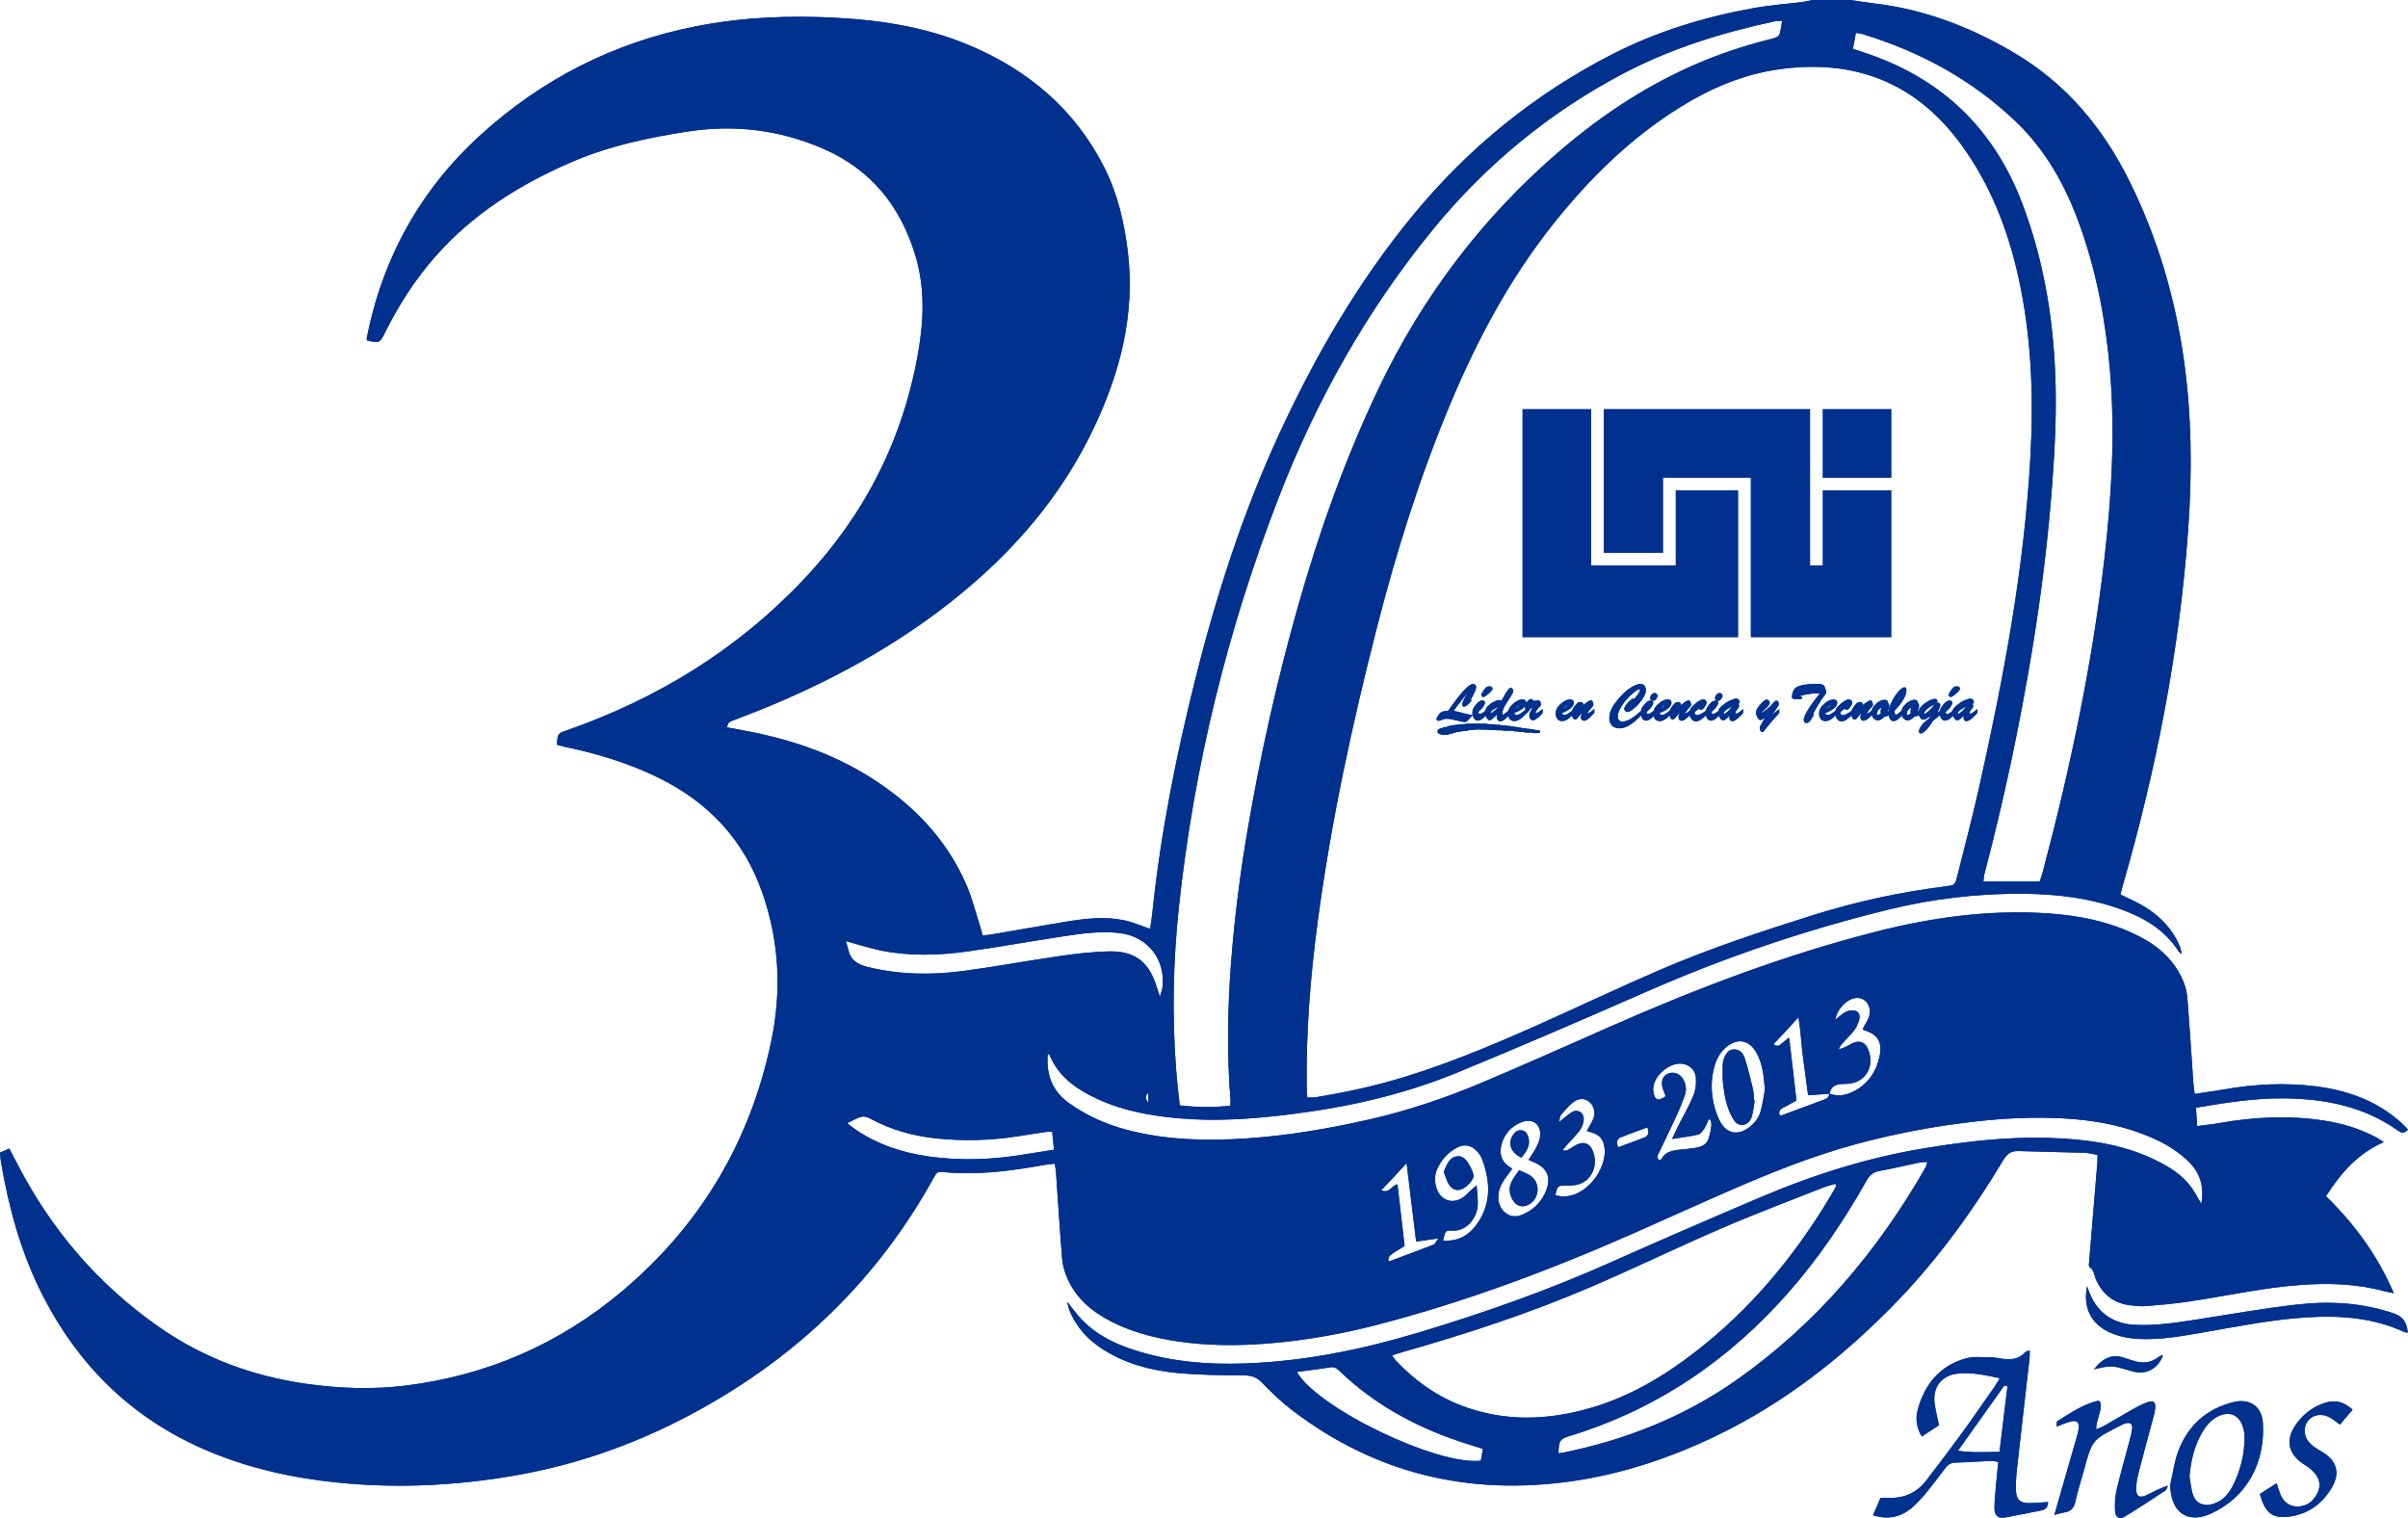 <svg xmlns="http://www.w3.org/2000/svg" width="400" height="252.163"><g fill="#00318e"><path d="M337.15 224.33c0 .52.034.863-.004 1.2-.707 6.228-1.436 12.454-2.126 18.684-.127 1.148-.183 2.317-.136 3.472.06 1.427.668 1.987 2.104 1.998 1.043.01 2.088-.11 3.222-.176-.007.837-.37 1.24-1.068 1.38-2.014.4-4.024.823-6.045 1.185-1.195.214-1.8-.286-1.788-1.557.012-1.366.164-2.733.28-4.1.096-1.147.23-2.294.36-3.573-.48-.065-.878-.18-1.27-.165-1.95.08-3.892.23-5.838.275-.846.018-1.33.406-1.8 1.045-1.06 1.443-2.17 2.85-3.293 4.246-.463.572-.99 1.093-1.51 1.616-1.937 1.95-4.196 2.75-7.105 1.845.41-.947.81-1.875 1.25-2.887.534 0 .998-.01 1.462 0 2.55.06 4.62-.9 6.166-2.932 2.01-2.643 4.025-5.278 5.98-7.96 1.8-2.47 3.527-4.994 5.278-7.5.292-.416.54-.863.935-1.497-2.505-.5-4.797-1.052-7.167-.737-2.537.336-3.986 2.24-3.688 4.81.14 1.193.463 2.365.745 3.747l-2.853 1.87c-.91-1.478-1.073-3.023-.677-4.466 1.16-4.23 3.692-7.336 8.055-8.524 1.276-.348 2.706-.162 4.065-.16.627 0 1.257.135 1.88.23 1.478.223 2.842.093 3.902-1.132.086-.1.282-.104.683-.24m-3.685 5.967c-.168-.05-.336-.104-.502-.156-2.51 3.523-5.016 7.046-7.725 10.852 2.482.367 4.635.19 6.907.194.454-3.758.888-7.324 1.32-10.89"/><path d="M307.337 0c1.35.194 2.694.42 4.047.58 8.364.98 16.007 3.946 23.223 8.213 8.65 5.115 14.76 12.475 19.154 21.36 4.572 9.244 7.474 19.015 8.953 29.212 1.39 9.596 1.452 19.232.75 28.883-1.452 20.006-5.29 39.576-10.84 58.83-.13.45-.237.91-.39 1.496.427.21.828.428 1.244.613 2.08.935 4.036 2.06 5.672 3.684 1.29 1.28 2.31 2.74 2.98 4.43.125.313.162.66.288 1.192-.294-.253-.442-.332-.52-.455-2.178-3.404-5.404-5.415-9.078-6.803-5.4-2.038-11.04-2.725-16.764-2.77-7.52-.054-14.958.826-22.25 2.605-13.956 3.404-27.503 8.03-40.662 13.817-10.32 4.54-20.68 9-31.105 13.294-8.968 3.695-18.38 5.786-27.996 6.96-6.03.736-12.07 1.165-18.145.63-4.65-.412-9.2-1.205-13.48-3.16-3.482-1.593-6.544-3.66-8.083-7.387-.03-.068-.17-.088-.292-.148-.275 3.38.704 6.15 3.562 8.185 2.966 2.11 6.22 3.55 9.716 4.457 6.507 1.69 13.124 1.833 19.79 1.386 6.855-.46 13.595-1.616 20.287-3.134 6.498-1.474 12.785-3.604 18.907-6.19 7.185-3.032 14.304-6.223 21.443-9.367 14.15-6.232 28.567-11.724 43.566-15.57 9.39-2.41 18.925-3.764 28.65-3.137 5.35.346 10.567 1.37 15.39 3.836 3.226 1.65 5.846 3.978 7.29 7.39.382.9.628 1.905.705 2.878.374 4.68.663 9.363.992 14.044.04.566.134 1.127.223 1.86 1.73-.26 3.332-.473 4.92-.752 5.07-.893 10.166-1.147 15.277-.498 5.284.672 10.136 2.428 14.158 6.073.38.344.72.73 1.08 1.098-.542.596-1.008.64-1.584.23-5.732-4.102-12.25-5.36-19.15-5.413-4.83-.038-9.546.72-14.484 1.556l.195 3.052c1.336-.18 2.477-.29 3.603-.49 5.803-1.036 11.624-1.326 17.47-.43 2.986.457 5.855 1.325 8.548 2.723.404.21.776.478 1.38.855-4.35 1.904-7.14 5.148-9.6 8.987 4.7 4.578 8.543 9.783 11.265 16.105-.643-.126-1.034-.174-1.408-.28-4.584-1.266-9.243-1.433-13.958-1.094-6.432.46-12.712 1.906-19.073 2.822-2.24.32-4.5.53-6.76.7-.935.07-1.896-.036-2.83-.17-2.627-.377-4.39-1.866-5.46-4.277-.304-.685-.264-1.555-1.063-2.035-.163-.1-.074-.68-.045-1.032.453-5.517.916-11.033 1.372-16.55.025-.305.003-.616.003-1.05-.797-.132-1.51-.33-2.226-.352-3.634-.118-7.27-.17-10.905-.292-1.2-.04-1.888.458-2.508 1.49-5.307 8.85-11.363 17.14-18.633 24.493-8.552 8.654-18.055 16.028-29.067 21.326-7.598 3.654-15.526 6.322-23.885 7.526-17.16 2.472-32.796-1.24-46.637-11.848-1.75-1.34-3.36-2.89-4.887-4.486-.887-.93-1.77-1.223-3.03-1.23-3.686-.026-7.387-.06-11.054-.4-4.386-.408-8.617-1.526-12.396-3.938-2.56-1.632-4.508-3.793-5.61-6.657-.12-.317-.168-.662-.31-1.23.966 1.18 1.69 2.222 2.567 3.11 2.115 2.14 4.705 3.54 7.52 4.54 6.414 2.27 13.056 2.85 19.794 2.578 9.643-.385 19.01-2.283 28.246-5.046 10.92-3.267 21.64-7.047 32.056-11.69 8.327-3.71 16.695-7.332 25.084-10.9 8.71-3.7 17.69-6.53 27.05-8.083 6.933-1.147 13.892-1.965 20.93-1.73 5.93.2 11.778.95 17.226 3.533 2.446 1.158 4.764 2.532 6.362 4.814.566.808 1.017 1.694 1.556 2.602.525-2.984-.203-5.26-2.367-7.28-2.194-2.053-4.832-3.376-7.614-4.418-4.186-1.567-8.553-2.264-12.992-2.5-4.798-.254-9.584-.038-14.367.497-6.72.748-13.342 1.983-19.864 3.74-7.504 2.02-14.682 4.936-21.786 8.04-5.023 2.195-10.013 4.467-15.027 6.684-13.95 6.17-28.19 11.522-42.976 15.352-5.722 1.483-11.527 2.513-17.422 3.03-4.584.4-9.163.466-13.738-.052-4.474-.51-8.845-1.472-12.892-3.53-3.175-1.614-5.835-3.824-7.31-7.163-.458-1.035-.782-2.19-.875-3.316-.4-4.782-.684-9.57-1.02-14.358-.028-.41-.114-.815-.198-1.392-.637.074-1.196.112-1.744.21-4.73.842-9.477 1.505-14.3 1.343-.684-.023-1.37-.06-2.05-.132-1.422-.143-1.428-.157-2.103 1.06-9.057 16.35-21.887 28.895-38.15 38.023-9.84 5.525-20.272 9.38-31.384 11.298-9.812 1.693-19.69 2.178-29.625 1.144-7.545-.786-14.87-2.434-21.845-5.455-12.437-5.387-21.405-14.39-27.355-26.486-3.31-6.73-5.232-13.892-6.494-21.25-.088-.51-.108-1.032-.164-1.59l1.536-.687c.36.684.702 1.312 1.025 1.95 5.654 11.18 13.514 20.464 23.793 27.66 7.352 5.147 15.524 8.18 24.388 9.452 5.514.79 11.04 1.003 16.56.324 13.54-1.668 25.582-6.887 36.022-15.674 13.008-10.95 21.257-24.794 24.764-41.426 1.767-8.373 1.385-16.643-1.462-24.784-3.1-8.856-9.017-15.088-17.364-19.158-4.96-2.42-10.2-3.98-15.58-5.105-.403-.085-.796-.215-1.176-.317.12-1.866.123-1.857 1.714-2.414 15.138-5.302 28.434-13.496 39.46-25.226 9.985-10.62 16.317-23.103 18.835-37.468.944-5.39 1.148-10.824-.458-16.147-2.475-8.203-7.363-14.324-15.395-17.787-7.177-3.094-14.59-4.003-22.282-2.837-6.582.998-13.08 2.376-19.227 5.004-8.672 3.71-16.54 8.625-22.843 15.78-3.368 3.82-6.082 8.08-8.357 12.628-.87 1.74-.895 1.746-2.972 1.33-.022-.13-.09-.286-.065-.42 2.636-13.316 8.91-24.65 18.94-33.76 10.16-9.228 22.018-15.278 35.54-17.98 7.92-1.585 15.915-1.89 23.935-1.436 7.342.415 14.58 1.598 21.424 4.44 9.933 4.125 17.757 10.665 22.67 20.38 2.236 4.425 3.345 9.196 3.928 14.096 1.243 10.47-1.34 20.197-5.82 29.535-5.426 11.3-13.437 20.48-23.19 28.243-9.78 7.788-20.646 13.644-32.196 18.308-1.416.573-2.852 1.1-4.273 1.66-.466.184-1.04.277-1.084 1.19.807.15 1.61.303 2.413.45 7.532 1.36 14.72 3.687 21.248 7.78 7.086 4.444 12.742 10.22 16.104 17.985.914 2.115 1.47 4.387 2.178 6.59.174.543.303 1.096.482 1.755.538-.057 1-.08 1.45-.157 4.21-.716 8.41-1.47 12.622-2.156 3.183-.517 6.394-.872 9.588-.17 1.366.3 2.67.885 4.174 1.4.13-.94.29-1.897.39-2.865 1.362-13.03 3.92-25.84 7.094-38.535 3.523-14.09 7.962-27.88 14.075-41.077 5.96-12.87 13.053-25.073 22.09-36.057 9.194-11.18 20.22-20.15 33.113-26.754 7.418-3.8 15.33-6.203 23.515-7.676 2.692-.483 5.434-.68 8.15-1.022.518-.066 1.023-.21 1.535-.316h6.33zm-3.492 181.64c1.493.577 2.91.295 4.253-.44 2.328-1.274 3.644-3.306 4.145-5.862.453-2.297-.39-3.568-2.657-4.223-.065-.02-.097-.146-.15-.232.34-.644.766-1.262 1.01-1.946.58-1.61-.462-3.216-1.985-3.172-1.518.047-3.287 1.742-3.584 3.618.686-.525 1.2-1.064 1.83-1.35.463-.212 1.142-.262 1.61-.082.602.232.67.946.5 1.517-.18.594-.437 1.203-.814 1.686-.645.827-1.42 1.55-2.114 2.34-.2.226-.312.53-.464.8.797-.146 1.36-.508 1.944-.828 1.553-.846 2.61-.396 3.122 1.31.858 2.863-.963 5.334-4.044 5.28-1.34-.022-2.242.242-2.56 1.632l-3.542.242c-.29-2.163-.56-4.24-.846-6.317-.288-2.097-.353-4.226-.75-6.635-.888.974-1.513 1.67-2.15 2.357-.655.702-1.32 1.394-1.998 2.107.716.546 1.05.163 1.413-.145.328-.28.67-.542 1.185-.953l1.22 10.468c-.65.352-1.207.644-1.756.954-.568.32-1.325.518-1.068 1.448.123.032.235.103.31.076 2.374-.873 4.743-1.758 7.117-2.63.492-.18.828-.455.825-1.02m-86.69.653c.55 0 .922.05 1.278-.007 5.208-.846 10.352-1.967 15.39-3.546 8.165-2.56 16.005-5.937 23.79-9.45 5.96-2.686 11.873-5.475 17.87-8.07 8.378-3.62 17.037-6.483 25.738-9.22 7.16-2.25 14.464-3.813 21.906-4.756 1.572-.2 1.61-.174 1.988-1.678 1.244-4.96 2.554-9.902 3.668-14.89 4-17.918 7.415-35.93 8.465-54.31.586-10.26.247-20.452-2.01-30.52-1.773-7.902-4.7-15.325-9.51-21.894-7.595-10.37-17.89-14.26-30.476-12.403-5.833.86-11.14 3.143-16.114 6.226-8.308 5.15-15.15 11.905-21.192 19.515-7.206 9.077-12.6 19.198-17.055 29.845-4.998 11.94-8.87 24.253-12.086 36.775-4.173 16.246-7.717 32.617-9.932 49.26-1.213 9.11-1.94 18.244-1.812 27.437.007.52.057 1.036.095 1.686m-12.833 1.416c.053-.423.1-.578.09-.73-.618-7.64-.51-15.273.068-22.912.558-7.365 1.478-14.684 2.714-21.96 2.14-12.58 4.913-25.026 8.393-37.306 3.5-12.344 7.782-24.392 13.287-36.002 7.315-15.426 17.377-28.735 30.35-39.834 7.218-6.174 15.094-11.303 23.92-14.913 3.664-1.5 7.427-2.683 11.27-3.635.422-.106 1.01-.328 1.144-.652.282-.68.314-1.464.467-2.313-.564.034-.88.012-1.18.076-8.744 1.876-17.265 4.51-25.184 8.676-12.322 6.483-22.91 15.225-31.714 26.007-10.927 13.38-19.29 28.304-25.524 44.378-8.502 21.926-14.076 44.598-16.59 68-.965 8.986-1.164 17.99-.475 27.006.15 1.984.396 3.962.605 6.014 2.875.36 5.58.32 8.36.1m134.49-37.278c.215-.66.38-1.103.503-1.557 4.547-17.136 8.22-34.445 10.25-52.077 1.194-10.39 1.81-20.8.923-31.25-.71-8.336-2.246-16.502-5.107-24.382-2.33-6.417-5.588-12.265-10.596-17.033-7.293-6.942-15.887-11.58-25.466-14.493-.285-.086-.59-.106-1.037-.184-.175.938-.33 1.783-.492 2.648.62.212 1.063.37 1.51.514 12.938 4.152 21.837 12.52 26.653 25.274 3.43 9.08 5.042 18.49 5.44 28.13.25 6.013-.027 12.015-.47 18.02-.695 9.42-1.854 18.78-3.39 28.092-2.06 12.486-4.692 24.854-7.913 37.096-.1.382-.108.79-.162 1.202h9.357zM305.06 196.99l-.203-.336c-.638.19-1.297.334-1.914.58-5.632 2.232-11.31 4.36-16.872 6.76-7.305 3.154-14.47 6.637-21.783 9.774-10.185 4.37-20.7 7.823-31.358 10.84-.532.15-1.05.34-1.69.548.27.376.394.602.567.786 3.037 3.232 6.537 5.804 10.686 7.437 7.23 2.843 14.546 2.613 21.87.46 6.413-1.884 12.058-5.243 17.307-9.315 9.078-7.04 16.304-15.7 22.204-25.508.403-.67.79-1.35 1.185-2.028m-46.176 44.42c.31-.043.61-.066.9-.126 10.347-2.123 20.007-5.956 28.66-12.032 13.212-9.28 23.39-21.32 31.39-35.265.143-.252.196-.553.33-.957-.492.026-.86 0-1.204.07-2.27.47-4.525 1.006-6.803 1.426-1.043.193-1.622.738-2.13 1.638-3.706 6.585-7.92 12.824-12.916 18.51-9.974 11.347-22.03 19.52-36.553 23.923-1.417.43-1.62.776-1.673 2.814M140.492 156.32c.174.587.317.97.4 1.367.373 1.764 1.504 2.512 3.23 2.936 5.258 1.294 10.558 1.38 15.864.673 5.43-.722 10.82-1.733 16.242-2.51 2.707-.387 5.447-.705 8.178-.745 4.127-.06 6.456 1.803 7.687 5.73.15.484.314.966.583 1.79.208-.726.375-1.11.423-1.507.566-4.635-2.412-8.463-7.043-9.05-3.123-.395-6.213.05-9.284.51-5.314.802-10.603 1.763-15.923 2.514-4.874.69-9.78.843-14.64-.165-1.843-.382-3.643-.975-5.718-1.542m74.93 71.58c3.473 6.03 23.347 15.595 30.563 14.733.108-.602.224-1.242.35-1.95-1.45-.463-2.755-.856-4.043-1.294-7.318-2.493-13.97-6.125-19.604-11.49-.46-.436-.89-.88-1.635-.77-1.854.276-3.716.513-5.63.773M174.79 188.02c-.43 0-.74-.036-1.037.007-1.51.22-3.02.457-4.528.7-4.554.736-9.138.847-13.71.375-3.848-.4-7.55-1.43-10.978-3.308-.42-.23-1.02-.395-1.456-.284-.73.187-1.4.62-2.348 1.068.67.505 1.102.866 1.566 1.175 3.67 2.44 7.75 3.77 12.082 4.368 5.37.743 10.723.507 16.056-.4 1.493-.254 2.992-.48 4.642-.745-.1-1.043-.19-1.958-.288-2.956m79.123 4.642c.475-.755.91-1.356 1.245-2.008.285-.555.56-1.154.652-1.76.304-1.996-1.12-3.216-3.003-2.505-1.772.672-2.978 2.02-3.425 3.872-.4 1.668.21 3.008 1.82 3.856-.252.362-.445.67-.667.952-.754.965-1.446 1.968-1.61 3.215-.162 1.275.168 2.428 1.217 3.242 1 .774 2.092.574 3.137.066 1.736-.846 2.955-2.19 3.62-4.002.74-2.02.108-3.494-1.837-4.415-.327-.155-.662-.295-1.15-.51m39.25-11.545c-.15-2.527-.415-4.512-1.423-6.293-1.2-2.126-3.15-2.44-5.013-.865-1 .844-1.59 1.95-1.938 3.19-.578 2.07-.595 4.17-.103 6.248.238 1.013.574 2.04 1.072 2.947 1.098 2.002 2.948 2.318 4.78.934.954-.72 1.66-1.647 1.957-2.795.325-1.266.514-2.566.667-3.365m-53.447 24.957c2.765.19 4.59-1.1 5.91-3.164 2.144-3.362 1.888-6.908.528-10.467-.18-.476-.532-.917-.892-1.29-.888-.932-2.045-1.15-3.18-.55-1.536.814-2.676 2.043-3.37 3.646-.436 1.005-.42 2.05-.09 3.096.643 2.043 2.64 2.767 4.4 1.562.43-.295.775-.71 1.165-1.062.29-.263.592-.514 1.102-.956.082 1.27.225 2.262.19 3.25-.064 2-1.737 4.414-4.205 4.28-1.19-.066-1.197.064-1.558 1.655m38.04-16.88c.434-.918.723-1.565 1.042-2.2.85-1.69 1.812-3.335 2.53-5.08.362-.882.45-1.953.38-2.92-.1-1.33-1.15-2.21-2.412-2.31-2.125-.165-4.97 2.295-4.65 4.586.207 1.47.71 1.724 2.045.83-.178-.487-.394-.97-.533-1.473-.283-1.03.085-1.92.893-2.275.94-.41 2.045-.02 2.567.944.444.82.574 1.717.27 2.6-.378 1.09-.808 2.167-1.29 3.216-.94 2.056-1.95 4.082-2.9 6.136-.198.433-.63.9-.13 1.462.137-.05.358-.056.404-.15.604-1.21 1.73-1.436 2.904-1.57.47-.054.942-.09 1.414-.14 3.17-.345 3.537-.694 3.993-3.884.044-.31-.074-.64-.117-.963-.115-.025-.23-.05-.346-.077-.22.5-.378 1.043-.676 1.49-.275.413-.646.94-1.067 1.043-1.31.322-2.66.468-4.323.734m-19.398 9.33c4.5 1.368 8.952-4.29 8.11-8.29-.203-.97-.8-1.715-1.812-2.025-.34-.105-.678-.215-1.063-.34.393-.73.797-1.35 1.076-2.026.41-.984.123-2.12-.595-2.758-.703-.626-1.667-.758-2.63-.063-.833.6-1.492 1.454-2.186 2.233-.153.17-.125.5-.256 1.11.726-.582 1.158-.942 1.604-1.286.563-.434 1.16-.78 1.88-.38.557.306.762 1.115.467 1.998-.148.442-.37.888-.658 1.25-.593.737-1.256 1.416-1.888 2.123-.29.322-.57.65-.853.976.458.143.738.07.984-.068.506-.282.968-.65 1.49-.89 1.02-.463 1.946-.18 2.42.786 1.278 2.6-.064 5.602-2.82 5.988-.52.072-1.053.08-1.577.082-1.29.007-1.29 0-1.694 1.58m-26.21-1.802c.403 3.514.8 6.93 1.182 10.248-2.767 1.682-2.767 1.682-2.66 2.593 2.52-.942 5.03-1.865 7.518-2.834.23-.09.352-.466.737-1.01l-3.675.522-1.59-13.03c-.897.98-1.525 1.673-2.164 2.355-.654.698-1.32 1.385-2.06 2.16 1.383.588 1.654-.77 2.71-1.004m41.51-9.45c-1.506.56-2.992 1.064-4.435 1.665-.69.29-.734.894-.41 1.643 1.453-.543 2.822-1.066 4.2-1.566.812-.294 1.002-.817.644-1.74m-82.893-5.776c-.41.434-.664.873 0 1.662v-1.66zM341.263 251.638c.31-1.095.548-1.938.792-2.78.947-3.293 1.9-6.583 2.843-9.876.146-.506.292-1.016.382-1.535.204-1.176-.255-1.61-1.4-1.29-.707.2-1.385.496-2.237.807.032-.365-.044-.783.092-.868 2.133-1.343 4.212-2.802 6.722-3.397.088-.022.198.056.385.114.47 1.53-.67 2.886-.643 4.613.493-.21.91-.343 1.28-.554 1.695-.964 3.372-1.96 5.067-2.922.596-.336 1.21-.652 1.846-.903 1.37-.538 1.79-.206 1.575 1.212-.063.414-.173.825-.282 1.233-.804 3.002-1.634 6-2.407 9.01-.235.912-.426 1.864-.433 2.798-.01 1.278.58 1.616 1.718 1.066 1.127-.545 2.215-1.172 3.553-1.573-.135.273-.198.657-.42.803-2.198 1.453-4.4 2.902-6.65 4.274-.99.602-1.64.266-1.71-.918-.065-1.14 0-2.332.258-3.44.634-2.72 1.42-5.402 2.13-8.104.187-.71.386-1.43.463-2.16.07-.673-.337-.988-.988-.84-.354.08-.69.255-1.017.42-4.667 2.37-4.66 2.37-6.038 7.482-.466 1.73-1.04 3.435-1.415 5.184-.224 1.046-.753 1.552-1.744 1.726-.495.087-.978.235-1.725.418"/><path d="M346.7 213.666c.113.325.17.5.233.673 1.25 3.553 3.932 5.554 7.697 5.734 3.39.162 6.725-.333 10.06-.85 5.62-.87 11.224-1.88 16.87-2.522 5.422-.615 10.825-.317 16.083 1.478 1.626.557 2.158 1.6 2.32 3.18-.25-.028-.407-.01-.528-.068-5.17-2.402-10.64-2.81-16.232-2.46-5.746.356-11.38 1.486-17.033 2.465-3.633.63-7.26 1.324-10.98 1.113-1.808-.1-3.554-.464-5.173-1.294-2.786-1.43-4.015-4.124-3.317-7.45M360.502 246.66c.44-1.884.676-3.847 1.356-5.64 1.615-4.26 4.724-7.033 9.17-8.116 2.695-.657 4.702.74 4.867 3.48.384 6.39-2.47 12.224-8.604 15.03-3.962 1.813-6.723-.24-6.788-4.753m3.197-1.36c.192 1.023.26 2.093.604 3.06.5 1.402 1.762 1.902 3.2 1.497 1.587-.445 2.615-1.54 3.334-2.936 1.32-2.565 2.015-5.303 2.018-8.195 0-.568-.1-1.158-.272-1.7-.63-1.993-2.21-2.665-4.094-1.774-1.19.563-1.99 1.535-2.644 2.637-1.35 2.275-1.923 4.76-2.147 7.412M375.406 248.18c.897-.586 1.76-1.147 2.762-1.798.223.667.372 1.15.545 1.623.448 1.236 1.287 2.11 2.616 2.227 1.414.124 2.578-.51 3.35-1.704.75-1.156.876-2.42.035-3.556-.485-.653-1.163-1.222-1.865-1.646-2.703-1.633-3.3-4.08-1.49-6.662 1.244-1.775 2.893-3.05 4.994-3.682 1.663-.5 3.087-.063 4.45 1.182l-2.115 2.478c-.61-.433-1.122-.872-1.697-1.192-1.882-1.045-4.013 0-4.143 2.006-.062.96.313 1.78.988 2.41.532.493 1.165.898 1.8 1.26 2.5 1.417 3.164 3.52 1.72 5.972-1.517 2.573-3.733 4.28-6.733 4.776-3.027.5-4.328-.403-5.22-3.695M347.835 227.457c1.51-1.906 3.115-2.67 5.253-1.824.388.154.806.232 1.202.37 1.546.545 2.99.438 4.31-.617.154-.124.36-.185.55-.263.033-.014.09.03.136.048-.775 2.143-2.744 3.228-4.86 2.677-.152-.038-.307-.07-.46-.114-3.174-.95-3.174-.95-6.13-.276M252.34 194.387c.73.345 1.336.55 1.852.888 1.758 1.154 1.584 3.878-.283 4.842-1.012.522-1.972.266-2.582-.713-.664-1.068-.75-2.183-.134-3.296.3-.544.687-1.04 1.145-1.72M252.72 192.3c-1.736-.823-2.288-2.295-1.443-3.68.35-.58.82-.97 1.54-.852.663.11.922.612 1.078 1.204.28 1.062-.012 1.938-1.176 3.33M291.478 182.78c-.146.876-.222 1.77-.46 2.622-.202.727-.683 1.36-1.5 1.452-.843.095-1.35-.495-1.725-1.156-1.01-1.774-1.356-3.746-1.578-5.733-.11-.986-.05-1.993-.05-2.99 0-.26.044-.526.107-.778.288-1.147.882-1.822 1.657-1.874 1.022-.067 1.615.62 1.875 1.412.555 1.685.963 3.42 1.378 5.147.146.607.136 1.253.195 1.88l.1.018M239.825 194.662c.308-.64.508-1.31.907-1.824.73-.933 1.973-1.063 2.747-.184.595.674 1 1.577 1.288 2.446.232.706-1.112 2.18-2.085 2.49-.79.255-1.57-.063-2.084-.98-.325-.578-.5-1.24-.775-1.948M240.56 122.07h-1.033l-.266-.108-.03-.015-.11-.026-.185-.088-.046-.053-.1-.163v-.262l.145-.146.053-.05.26-.19h.28l.28-.19h.472l.295-.176.266-.013.33-.09.32-.01.23-.082.338-.01.627-.094h.496l.53-.095h2.93l.684.094h.536l.863.094h.355l.414.102.334-.01.59.1h.344l.34.1.224-.01.584.1h.256l.335.103.132-.01.34.103.41-.007.334.104.223-.01.505.098.247-.003.267.108.104-.016.75.094.03.346-.464.092h-.5l-.502-.092-.905.004-.496-.098h-.437l-.5-.1-.438.007h-.04l-.083-.082c-.014 0-.074-.03-.353-.03-.133 0-.272.005-.38.01l-.174.004h-.47l-.767-.095h-.636c-.133-.015-1.77-.12-2.973-.12-.934 0-1.1.063-1.127.08l-.67.04-.227.09-.43.005-.533.098h-.215l-.228.083-.333.01-.11.075-.268.022-.107.07-.28.1-.267.014-.282.095-.09.094zm78.514-.24c-.19 0-.304-.126-.304-.33 0-.247.11-.535.352-.887.095-.134.192-.257.313-.384.12-.127.225-.238.334-.324.086-.085.213-.187.363-.307l.364-.285c.072-.154.142-.298.206-.433-.022.02-.038.04-.064.06-.228.19-.423.337-.605.44-.207.113-.39.17-.556.17-.226 0-.42-.143-.573-.438-.065-.108-.112-.22-.144-.344-.095.068-.177.12-.246.152-.122.06-.283.09-.485.09-.402.422-.776.656-1.128.656-.204 0-.39-.065-.564-.2-.16-.12-.288-.29-.378-.5-.015-.027-.03-.06-.037-.097-.533.608-.98.903-1.364.903-.195 0-.464-.073-.65-.42-.076-.147-.137-.325-.17-.543-.066.042-.13.083-.193.112-.11.06-.27.09-.474.09-.406.422-.783.656-1.134.656-.204 0-.397-.07-.56-.2-.16-.12-.29-.284-.38-.5-.026-.046-.04-.1-.06-.154-.29.268-.532.468-.7.61-.273.207-.482.3-.666.3-.16 0-.535-.056-.535-.635 0-.106.014-.208.04-.324.042-.098.09-.202.145-.302.03-.046.06-.11.102-.174-.102.098-.194.197-.273.288-.113.134-.23.282-.364.453-.14.18-.244.3-.31.36-.093.088-.196.136-.305.136-.257 0-.382-.298-.428-.395-.04-.09-.063-.183-.08-.285-.186.175-.35.316-.484.427-.208.175-.41.308-.592.403-.198.107-.395.156-.59.156-.213 0-.41-.07-.574-.227-.153-.134-.276-.324-.366-.553-.027-.068-.04-.136-.066-.21-.24.25-.472.452-.684.603-.323.225-.66.34-.992.34-.327 0-.58-.12-.77-.365-.18-.222-.27-.528-.27-.913 0-.328.08-.63.24-.903.157-.262.414-.535.756-.816.243-.2.493-.35.72-.445.243-.105.458-.153.664-.153.175 0 .33.038.438.126.084.06.187.187.187.413 0 .224-.077.443-.242.646-.153.193-.382.382-.683.57-.29.175-.647.348-1.087.522.107.065.133.155.183.214.06.06.125.088.213.088.13 0 .256-.028.386-.082.146-.057.292-.14.44-.247.153-.103.34-.245.555-.426-.027-.065-.014-.172.045-.27.098-.166.273-.37.55-.623.306-.288.6-.522.874-.68.297-.177.522-.258.7-.258.16 0 .29.05.396.155.113.1.167.237.167.39 0 .132-.055.286-.172.478-.11.185-.22.337-.36.475-.156.16-.287.236-.407.236-.153 0-.262-.09-.287-.223-.2.16-.367.273-.466.344-.086.066-.167.14-.224.21-.04.056-.058.106-.058.155 0 .118.036.205.115.284.08.075.19.11.322.11.163 0 .362-.064.6-.19.25-.13.545-.32.878-.57.004-.174.09-.308.204-.478.22-.318.395-.545.556-.692.17-.17.364-.257.547-.257.127 0 .23.02.315.062.113.062.176.172.176.3v.05l-.05.132-.148.17c.08-.07.16-.14.244-.222.23-.198.488-.385.778-.57.178-.124.343-.185.483-.185.2 0 .276.206.31.298.054.143.076.29.076.443 0 .117-.072.237-.24.408-.663.708-.74.967-.74 1.044 0 .004.01.004.015.004.028 0 .1-.02.218-.096.127-.08.326-.22.586-.42-.04-.076.024-.254.126-.428.13-.236.305-.457.523-.66.205-.202.432-.367.68-.497.253-.127.494-.195.722-.195.172 0 .305.025.407.085.17.086.214.22.214.326 0 .034-.003.066-.014.104.043.027.083.058.11.096.063.088.097.21.097.396 0 .158-.034.343-.11.57-.036.128-.086.247-.143.358l.046-.012.122-.086c.034-.208.103-.487.202-.78.145-.415.34-.836.584-1.25.244-.414.502-.79.765-1.098.276-.323.53-.556.765-.683.12-.07.212-.1.298-.1.133 0 .238.068.288.185.03.087.04.193.04.337 0 .44-.167.946-.534 1.55-.334.588-.818 1.194-1.426 1.806.015.046.004.144.004.22 0 .137.032.255.095.337.044.073.102.107.196.107.04 0 .09-.02.15-.06.075-.05.16-.114.254-.192l.27-.24.222-.196c-.023-.085.034-.26.13-.426.133-.236.31-.457.526-.662.2-.192.433-.363.684-.495.254-.127.498-.195.716-.195.17 0 .31.025.412.085.184.094.212.243.212.326 0 .034 0 .066-.012.104.042.027.08.058.108.096.07.088.1.21.1.396 0 .158-.036.343-.112.57-.035.124-.086.245-.144.358l.04-.01c.04-.022.122-.08.24-.163h-.01c-.05 0-.042-.057-.013-.127.063-.134.16-.28.29-.442.12-.145.28-.303.47-.455.188-.158.412-.314.662-.457.495-.295.88-.437 1.168-.437.426 0 .46.282.46.37 0 .114-.046.222-.137.327.08-.04.157-.058.23-.058.108 0 .203.033.274.106.068.06.104.155.104.274 0 .16-.055.37-.175.642-.063.152-.165.362-.296.628l.483-.335c-.026-.168.013-.255.05-.33.034-.068.096-.175.19-.318.462-.693.888-1.03 1.31-1.03.41 0 .443.29.443.377 0 .128-.06.292-.204.514-.126.213-.238.364-.348.46-.244.228-.408.387-.48.476-.066.07-.084.135-.084.21.088.153.142.19.26.19.11 0 .238-.042.376-.126.146-.086.34-.224.568-.408l-.02.003c-.034 0-.033-.042-.017-.086.034-.114.1-.23.19-.335.076-.102.207-.23.39-.39.46-.402.918-.706 1.36-.907.453-.2.803-.3 1.06-.3.106 0 .207.04.295.117.073.07.128.143.163.227.04.085.068.152.068.22v.1l-.146.167c-.027.01-.05.023-.073.035.033.08.065.142.078.188l.01.034.03.145c0 .082-.03.206-.248.487-.15.185-.25.32-.3.403-.044.06-.058.133-.058.23 0 .122.03.142.127.142.094 0 .33-.07.873-.52l.283-.242v.638c-1.11 1.244-1.553 1.37-1.796 1.37-.168 0-.302-.056-.39-.18-.077-.107-.1-.246-.1-.42 0-.095.006-.2.036-.324-.193.196-.346.35-.466.46-.252.227-.455.336-.64.336-.117 0-.23-.07-.37-.218-.124-.134-.223-.292-.295-.473-.007-.023-.022-.048-.03-.068-.194.212-.378.377-.544.504-.292.203-.532.304-.742.304-.317 0-.557-.162-.706-.47-.066-.126-.116-.278-.15-.433l-1.18.932c-.387.65-.776 1.183-1.132 1.53-.384.386-.672.56-.884.56m-1.546-4.33c-.02.01-.05.033-.072.047-.166.106-.306.214-.42.328-.104.102-.17.197-.205.293-.056.265-.097.427-.1.466 0 .025 0 .098.236.098.032 0 .144-.017.44-.21-.03-.11-.047-.216-.047-.316 0-.21.045-.41.133-.615.01-.03.02-.057.035-.09m-4.97 0c-.018.01-.04.033-.065.047-.166.106-.307.214-.42.328-.107.102-.173.197-.2.288-.068.27-.1.432-.103.47 0 .03 0 .1.232.1.03 0 .14-.018.44-.215-.03-.107-.044-.212-.044-.312 0-.2.044-.406.127-.615.015-.03.025-.057.032-.09m14.077-.14c-.443.21-.776.398-.997.56-.277.197-.418.393-.418.584l.036.15c.356-.218.634-.44.874-.703.152-.163.315-.36.504-.59m-5.235-.343c-.085.05-.184.1-.297.146-.24.102-.483.235-.72.4-.235.17-.428.34-.57.524-.124.163-.19.304-.19.417.032.034.072.052.113.052.055 0 .112-.03.182-.078.135-.09.328-.245.582-.472.11-.102.26-.266.462-.495.17-.202.312-.37.437-.493m-17.248.045c-.007.004-.018.012-.032.016-.11.063-.218.14-.332.236-.113.092-.206.204-.31.343-.013.013-.013.023-.02.034.102-.05.193-.11.268-.18.17-.128.303-.262.385-.383.02-.027.034-.047.042-.065m11.61-1.493c-.12.142-.243.34-.382.585-.068.137-.14.272-.193.403.09-.13.182-.266.27-.412.123-.203.218-.38.29-.543.004-.012.004-.018.015-.034m-23.02 6.03c-.137 0-.247-.093-.327-.278-.062-.144-.087-.27-.087-.383 0-.105.02-.2.068-.298.153-.333.442-.84.865-1.51-.502.42-.704.473-.82.473-.26 0-.418-.27-.524-.475-.137-.28-.21-.528-.21-.75 0-.194.032-.353.1-.486.05-.12.143-.273.28-.468.19-.25.37-.463.54-.635.177-.176.33-.31.468-.41.167-.12.276-.168.368-.168.13 0 .255.057.363.17.103.115.157.242.157.37 0 .09-.04.204-.15.356-.083.13-.22.29-.403.483-.18.187-.437.408-.76.678l-.027.13c.054-.03.178-.098.41-.247.3-.198.62-.46.98-.798.138-.133.25-.247.34-.348l.24-.282c.082-.095.15-.17.204-.213.09-.083.16-.117.244-.12h.01c.152 0 .26.062.323.173.06.087.083.223.083.39 0 .11-.035.223-.127.375-.074.122-.207.322-.41.605-.193.262-.383.545-.566.83.17-.16.314-.282.43-.383.127-.11.286-.236.48-.382l.28-.204v.631c-.46.532-.817.924-1.142 1.29-.32.367-.574.667-.75.886l-.155.198-.157.193c-.08.096-.15.187-.207.267-.066.1-.13.167-.17.217l-.055.062-.186.065zm-23.708-.62c-.35 0-.662-.068-.912-.208-.268-.14-.47-.34-.6-.61-.132-.256-.193-.57-.193-.908 0-.273.044-.562.13-.863.093-.296.22-.596.38-.89.173-.297.373-.603.613-.92.236-.31.515-.64.832-.982.338-.36.668-.67.99-.924.33-.262.625-.472.897-.617.263-.152.517-.266.746-.34.236-.078.443-.116.607-.116.19 0 .346.042.48.136.135.084.23.21.306.372.066.152.094.33.094.523 0 .358-.124.75-.362 1.163-.24.412-.535.806-.884 1.177-.346.367-.68.677-1.004.92-.35.26-.596.38-.777.38-.132 0-.26-.043-.373-.142-.118-.107-.178-.23-.178-.37 0-.208.102-.435.307-.696.188-.24.39-.463.614-.66.34-.313.422-.335.498-.335h.172l.013.07.086-.09c.237-.257.456-.538.652-.84.227-.348.272-.555.272-.67-.038-.023-.08-.033-.13-.033-.152 0-.38.105-.763.4-.418.32-.855.728-1.28 1.215-.44.487-.808.997-1.094 1.514-.288.51-.433.954-.433 1.322 0 .21.035.38.098.513.057.125.142.222.253.29.118.068.257.103.42.103.404 0 .87-.16 1.383-.46.51-.3 1.094-.754 1.73-1.354-.007-.172.026-.26.07-.334.03-.07.093-.176.185-.32.465-.69.89-1.028 1.31-1.028.413 0 .45.288.45.376 0 .13-.066.295-.208.52-.118.2-.235.352-.345.452-.25.23-.415.39-.486.48-.057.068-.086.133-.086.21.088.15.142.188.266.188.108 0 .232-.04.37-.126.153-.09.357-.235.603-.43-.032-.042.02-.25.136-.436.16-.265.405-.535.747-.816.258-.206.495-.35.725-.445.245-.105.46-.153.66-.153.183 0 .332.038.44.126.092.064.194.193.194.413 0 .224-.085.437-.248.646-.145.19-.374.374-.683.57-.292.175-.644.348-1.09.522.107.065.136.155.187.214.06.06.125.088.22.088.122 0 .25-.028.384-.085.14-.053.288-.137.43-.243.157-.103.338-.248.552-.423.01-.154.095-.288.212-.458.206-.31.395-.545.552-.692.182-.17.367-.257.55-.257.126 0 .23.02.312.062.112.062.183.17.183.3v.047l-.053.124c-.03.053-.054.095-.083.118v.004c.055-.052.117-.11.176-.162.23-.2.486-.386.777-.57.186-.128.35-.185.49-.185.194 0 .277.217.302.298.05.147.085.294.085.443 0 .116-.076.236-.243.407-.663.71-.74.967-.74 1.045.008.004.008.004.016.004.024 0 .095-.025.21-.096.134-.082.342-.233.608-.44-.028-.062-.014-.168.048-.266.097-.167.273-.37.546-.624.313-.295.608-.523.875-.68.294-.176.524-.258.705-.258.156 0 .295.052.393.158.105.1.164.235.164.39 0 .13-.06.285-.17.476-.107.186-.223.338-.358.475-.156.16-.288.237-.415.237-.153 0-.255-.09-.287-.224-.205.16-.366.272-.46.343-.094.066-.166.14-.227.21-.044.056-.067.106-.067.156 0 .117.043.205.127.284.076.074.18.11.316.11.168 0 .368-.065.596-.19.253-.13.54-.32.88-.566-.022-.15.01-.244.044-.314.035-.078.1-.184.196-.33.46-.69.887-1.026 1.31-1.026.408 0 .44.288.44.375 0 .13-.064.295-.2.52-.118.198-.235.35-.34.452-.255.23-.418.392-.494.48-.05.068-.084.134-.084.21.095.152.145.188.262.188.112 0 .237-.04.38-.126.144-.086.343-.226.568-.407 0-.2.063-.314.157-.42.072-.1.203-.227.377-.388.47-.403.928-.71 1.37-.908.445-.2.797-.3 1.055-.3.113 0 .212.045.296.12.07.066.127.14.17.224.033.086.06.154.06.22v.1l-.15.168c-.016.01-.044.024-.07.035v.007l.07.15c.036.093.05.15.05.21 0 .118-.076.258-.255.49-.137.183-.24.315-.295.4-.038.063-.06.138-.06.232 0 .122.032.142.133.142.093 0 .328-.07.866-.52l.285-.243v.638c-.85.977-1.406 1.37-1.79 1.37-.216 0-.326-.096-.39-.18-.07-.104-.106-.24-.106-.42 0-.095.014-.205.043-.324-.19.195-.345.344-.462.458-.258.228-.462.338-.643.338-.12 0-.24-.07-.374-.218-.117-.137-.216-.298-.288-.473-.014-.023-.026-.048-.032-.068-.193.21-.375.375-.55.504-.286.203-.53.304-.74.304-.216 0-.517-.08-.707-.47-.056-.122-.1-.258-.136-.403-.195.176-.364.322-.5.434-.206.177-.41.31-.59.405-.2.106-.398.156-.595.156-.214 0-.404-.07-.568-.227-.156-.14-.28-.33-.37-.554-.026-.07-.048-.143-.062-.213-.28.256-.51.455-.68.588-.263.204-.478.3-.662.3-.156 0-.537-.058-.537-.636 0-.114.018-.223.055-.324.032-.098.08-.205.134-.306l.1-.178c-.1.102-.192.2-.272.295-.108.13-.235.282-.364.45-.144.18-.244.31-.312.368-.095.087-.196.13-.306.13-.258 0-.378-.284-.422-.394-.037-.087-.07-.176-.086-.285-.24.25-.463.447-.677.597-.323.225-.66.34-1 .34-.32 0-.577-.12-.77-.357-.097-.144-.17-.295-.214-.478-.18.187-.35.342-.51.46-.29.202-.53.303-.74.303-.314 0-.555-.163-.704-.47-.057-.118-.105-.248-.137-.39-.39.404-.753.74-1.08 1.01-.422.35-.844.625-1.262.82-.426.198-.836.3-1.23.3m18.71-3.618c-.445.21-.768.396-.99.556-.28.2-.42.395-.42.586l.03.15c.363-.218.64-.44.888-.704.144-.163.314-.36.492-.588m-11.12-.3c-.01.004-.02.012-.036.016-.11.063-.214.14-.33.235-.117.097-.212.205-.31.34-.003.014-.014.027-.022.037.098-.05.19-.117.272-.18.176-.128.303-.262.383-.384.02-.026.03-.046.043-.064m23.478 3.04c-.13 0-.238-.05-.333-.144-.094-.102-.14-.228-.14-.378 0-.182.064-.41.184-.705.12-.273.3-.607.55-1.012.237-.392.545-.84.91-1.34.31-.427.656-.87 1.027-1.33-.178-.013-.37-.02-.593-.02-.4 0-.86.048-1.35.13-.507.085-.94.186-1.31.302l-.096.027c.272.054.407.13.407.283 0 .218-.27.218-.407.218l-.546-.004c-.184 0-.32-.007-.4-.022-.087-.014-.195-.048-.263-.14-.047-.066-.074-.153-.074-.27 0-.05.014-.164.05-.35.062-.32.156-.585.29-.785.13-.215.34-.382.608-.51.264-.126.606-.22 1.052-.294.738-.118 1.325-.172 1.804-.172.35 0 .642.013.842.036.225.033.383.076.494.138.14.07.22.146.26.23.028.055.064.145.104.275l.138.396.057.215c0 .14-.033.27-.103.39-.052.086-.154.228-.296.418-.137.17-.236.298-.305.403-.712 1.113-1.206 1.934-1.49 2.498l.026.017.122.092-.068.135c-.04.082-.08.155-.12.217l-.1.166c-.083.14-.122.21-.146.248-.255.43-.514.64-.783.64m-56.812-.163c-.07 0-.157-.01-.252-.028-.175-.033-.457-.093-.844-.19-.38-.092-.734-.17-1.06-.233-.322-.062-.617-.094-.878-.094-.138 0-.255.013-.35.047-.11.032-.262.09-.456.162-.29.117-.412.127-.475.127-.26 0-.35-.164-.35-.307 0-.085.027-.17.083-.264.1-.154.197-.308.292-.436.105-.162.216-.287.34-.37.116-.09.287-.162.51-.206.187-.042.427-.066.72-.076.47-.68.908-1.294 1.314-1.826.43-.56.814-1.025 1.162-1.407.342-.38.65-.676.927-.885.298-.22.532-.328.725-.328.146 0 .27.04.366.132.067.063.146.177.146.37 0 .23-.095.697-.893 2.094l.035.036.122.108-.107.125c-.263.312-.484.533-.675.676-.222.158-.377.228-.507.228-.046 0-.278-.016-.278-.353 0-.342.213-.836.656-1.508.11-.168.193-.302.262-.412-.05.053-.094.104-.155.165-.332.348-.747.856-1.236 1.505-.438.567-.763 1.007-.983 1.322.27.03.508.063.7.113.258.06.63.152 1.12.288.472.124.818.206 1.04.226l.32.026c-.027-.128-.04-.266-.04-.404 0-.116.013-.23.04-.358.028-.13.065-.218.106-.292.03-.07.092-.176.185-.32.463-.692.892-1.028 1.31-1.028.413 0 .444.288.444.376 0 .128-.063.292-.2.514-.123.206-.237.358-.347.458-.25.23-.416.39-.494.48-.048.067-.072.133-.072.21.086.15.14.188.256.188.115 0 .24-.04.377-.126.148-.086.34-.224.57-.408-.036-.182.113-.47.386-.748.29-.286.624-.535.997-.727.39-.202.68-.296.89-.296.133 0 .263.046.38.137.19-.37.375-.71.55-1.01.214-.368.393-.64.537-.818.19-.23.312-.325.435-.325.115 0 .225.048.31.15.086.094.124.206.124.323 0 .186-.113.46-.36.855l-.19.296-.484.76c-.213.33-.402.662-.558.99-.146.312-.22.594-.22.85 0 .212.06.212.085.212.047 0 .13-.028.294-.142.155-.106.365-.285.636-.532.036-.168.1-.312.174-.436.156-.262.413-.535.756-.816.244-.197.483-.35.715-.445.242-.105.467-.153.665-.153.184 0 .33.038.438.126.09.06.194.187.194.413 0 .02 0 .044-.004.062.08-.12.165-.222.264-.328.155-.16.293-.257.423-.31l.03-.005.15-.03c.16 0 .262.1.262.25 0 .024-.004.05-.01.076.44-.057.73-.088.864-.088h.038l.17.037c.12.056.178.184.21.278.037.104.058.22.058.336 0 .1-.038.2-.12.304-.053.07-.157.18-.297.32-.145.15-.262.305-.37.492-.118.213-.136.307-.136.348.018.003.042.006.067.006.138 0 .37-.086.856-.476l.28-.22v.645c-.3.378-.506.575-.67.72-.168.14-.327.266-.47.358-.167.1-.32.15-.456.15-.18 0-.338-.082-.453-.237-.106-.138-.16-.33-.16-.575 0-.154.038-.32.116-.488.06-.16.16-.333.295-.544.05-.063.096-.128.146-.19l-.152.024-.185.03c-.193.344-.46.66-.807.938-.305.333-.62.627-.913.835-.323.225-.66.34-.998.34-.325 0-.58-.12-.77-.358-.105-.146-.186-.307-.225-.503-.55.613-.975.902-1.322.902-.256 0-.385-.13-.452-.237-.08-.13-.115-.312-.115-.546 0-.118.01-.233.017-.356-.112.117-.22.227-.323.326-.212.203-.384.358-.514.46-.18.124-.28.18-.377.18-.133 0-.266-.082-.398-.244-.102-.134-.2-.298-.275-.504v-.01c-.198.216-.384.382-.558.514-.293.203-.533.304-.744.304-.315 0-.554-.16-.705-.47-.062-.14-.114-.286-.15-.44l-.213.235c-.277.305-.474.513-.577.625-.134.136-.225.206-.305.24-.07.026-.152.04-.247.04m9.975-2.565c-.152.194-.38.383-.685.565-.292.183-.65.355-1.09.523.114.063.143.155.194.215.058.06.123.088.213.088.128 0 .256-.028.386-.082.144-.057.29-.142.44-.247.148-.104.33-.248.552-.42.057-.072.12-.15.17-.217-.024-.023-.05-.047-.07-.07-.072-.07-.11-.18-.11-.32v-.035zm-4.304.038c-.17.076-.346.16-.542.267-.468.244-.58.333-.615.36-.024.023-.073.08-.126.25-.055.173-.07.262-.07.303.08-.067.164-.125.272-.22.12-.103.2-.17.233-.2l.336-.27c.17-.14.292-.243.368-.322.053-.047.097-.106.14-.167m3.52-.346c-.01.006-.017.01-.03.013-.11.06-.22.137-.336.233-.106.092-.21.205-.307.344-.003.013-.015.02-.018.033.097-.057.19-.11.266-.18.174-.128.304-.262.384-.384.017-.026.027-.046.04-.06m6.985 2.715c-.32 0-.58-.12-.767-.355-.182-.234-.27-.54-.27-.92 0-.332.082-.64.24-.904.16-.263.416-.534.76-.814.236-.197.48-.35.714-.446.24-.105.466-.153.665-.153.184 0 .33.038.44.126.085.064.19.192.19.413 0 .22-.085.434-.246.643-.154.192-.376.382-.69.57-.288.177-.64.35-1.09.523.112.07.14.155.196.215.055.06.12.088.214.088.123 0 .252-.028.39-.085.133-.053.275-.136.426-.243.156-.104.34-.248.553-.424.01-.153.09-.287.21-.457.21-.31.394-.545.552-.693.186-.17.368-.257.55-.257.128 0 .23.02.31.063.115.062.18.17.18.3v.047l-.043.124c-.034.052-.067.095-.088.118l-.01.012c.06-.056.123-.11.19-.17.224-.2.48-.386.772-.57.184-.128.35-.185.488-.185.19 0 .276.218.306.298.055.147.076.294.076.443 0 .116-.076.242-.244.413-.66.702-.733.96-.733 1.038.004.004.006.004.013.004.026 0 .096-.025.21-.096.14-.085.354-.233.642-.46l.28-.21V118.422c-.483.532-.812.823-1.038 1.002-.27.206-.478.3-.665.3-.162 0-.54-.057-.54-.636 0-.112.016-.222.052-.322.032-.098.08-.202.135-.303.03-.05.062-.11.103-.18-.103.1-.195.2-.274.294-.11.13-.233.282-.364.45-.145.18-.247.308-.31.368-.095.086-.196.13-.305.13-.26 0-.385-.298-.424-.394-.034-.087-.063-.18-.09-.286-.24.252-.458.447-.673.598-.323.225-.66.34-.998.34m.94-2.72c-.013.004-.022.012-.037.016-.105.063-.22.14-.33.235-.114.097-.215.206-.308.34-.004.014-.015.027-.025.037.102-.05.19-.11.273-.18.17-.128.303-.263.386-.384l.042-.064m24.976-.653c-.11 0-.22-.042-.317-.118-.106-.092-.17-.21-.17-.343 0-.17.077-.342.23-.532.157-.194.335-.294.522-.294.13 0 .243.038.34.114.065.07.15.18.15.37 0 .16-.077.335-.225.514-.155.192-.332.287-.53.287m-10.786 0c-.116 0-.218-.042-.32-.118-.112-.092-.167-.21-.167-.343 0-.17.077-.348.23-.532.155-.194.334-.294.524-.294.127 0 .238.038.333.12.098.085.15.206.15.364 0 .164-.073.335-.226.514-.152.192-.33.287-.523.287m49.48-.63c-.09 0-.177-.03-.248-.095l-.058-.048-.064-.187c0-.125.08-.33.498-.913.156-.204.275-.336.39-.405.11-.076.272-.11.475-.11.47 0 .507.294.507.39 0 .135-.102.296-.34.534-.202.196-.414.383-.64.552-.313.236-.424.282-.52.282m-77.63 0c-.094 0-.182-.03-.252-.095l-.06-.048-.067-.187c0-.125.087-.33.5-.913.156-.204.28-.336.388-.405.114-.076.272-.11.48-.11.467 0 .505.294.505.39 0 .135-.1.296-.345.534-.19.196-.403.383-.634.552-.31.234-.427.282-.514.282M337.15 224.33c0 .52.034.863-.004 1.2-.707 6.228-1.436 12.454-2.126 18.684-.127 1.148-.183 2.317-.136 3.472.06 1.427.668 1.987 2.104 1.998 1.043.01 2.088-.11 3.222-.176-.007.837-.37 1.24-1.068 1.38-2.014.4-4.024.823-6.045 1.185-1.195.214-1.8-.286-1.788-1.557.012-1.366.164-2.733.28-4.1.096-1.147.23-2.294.36-3.573-.48-.065-.878-.18-1.27-.165-1.95.08-3.892.23-5.838.275-.846.018-1.33.406-1.8 1.045-1.06 1.443-2.17 2.85-3.293 4.246-.463.572-.99 1.093-1.51 1.616-1.937 1.95-4.196 2.75-7.105 1.845.41-.947.81-1.875 1.25-2.887.534 0 .998-.01 1.462 0 2.55.06 4.62-.9 6.166-2.932 2.01-2.643 4.025-5.278 5.98-7.96 1.8-2.47 3.527-4.994 5.278-7.5.292-.416.54-.863.935-1.497-2.505-.5-4.797-1.052-7.167-.737-2.537.336-3.986 2.24-3.688 4.81.14 1.193.463 2.365.745 3.747l-2.853 1.87c-.91-1.478-1.073-3.023-.677-4.466 1.16-4.23 3.692-7.336 8.055-8.524 1.276-.348 2.706-.162 4.065-.16.627 0 1.257.135 1.88.23 1.478.223 2.842.093 3.902-1.132.086-.1.282-.104.683-.24m-3.685 5.967c-.168-.05-.336-.104-.502-.156-2.51 3.523-5.016 7.046-7.725 10.852 2.482.367 4.635.19 6.907.194.454-3.758.888-7.324 1.32-10.89"/><path d="M307.337 0c1.35.194 2.694.42 4.047.58 8.364.98 16.007 3.946 23.223 8.213 8.65 5.115 14.76 12.475 19.154 21.36 4.572 9.244 7.474 19.015 8.953 29.212 1.39 9.596 1.452 19.232.75 28.883-1.452 20.006-5.29 39.576-10.84 58.83-.13.45-.237.91-.39 1.496.427.21.828.428 1.244.613 2.08.935 4.036 2.06 5.672 3.684 1.29 1.28 2.31 2.74 2.98 4.43.125.313.162.66.288 1.192-.294-.253-.442-.332-.52-.455-2.178-3.404-5.404-5.415-9.078-6.803-5.4-2.038-11.04-2.725-16.764-2.77-7.52-.054-14.958.826-22.25 2.605-13.956 3.404-27.503 8.03-40.662 13.817-10.32 4.54-20.68 9-31.105 13.294-8.968 3.695-18.38 5.786-27.996 6.96-6.03.736-12.07 1.165-18.145.63-4.65-.412-9.2-1.205-13.48-3.16-3.482-1.593-6.544-3.66-8.083-7.387-.03-.068-.17-.088-.292-.148-.275 3.38.704 6.15 3.562 8.185 2.966 2.11 6.22 3.55 9.716 4.457 6.507 1.69 13.124 1.833 19.79 1.386 6.855-.46 13.595-1.616 20.287-3.134 6.498-1.474 12.785-3.604 18.907-6.19 7.185-3.032 14.304-6.223 21.443-9.367 14.15-6.232 28.567-11.724 43.566-15.57 9.39-2.41 18.925-3.764 28.65-3.137 5.35.346 10.567 1.37 15.39 3.836 3.226 1.65 5.846 3.978 7.29 7.39.382.9.628 1.905.705 2.878.374 4.68.663 9.363.992 14.044.04.566.134 1.127.223 1.86 1.73-.26 3.332-.473 4.92-.752 5.07-.893 10.166-1.147 15.277-.498 5.284.672 10.136 2.428 14.158 6.073.38.344.72.73 1.08 1.098-.542.596-1.008.64-1.584.23-5.732-4.102-12.25-5.36-19.15-5.413-4.83-.038-9.546.72-14.484 1.556l.195 3.052c1.336-.18 2.477-.29 3.603-.49 5.803-1.036 11.624-1.326 17.47-.43 2.986.457 5.855 1.325 8.548 2.723.404.21.776.478 1.38.855-4.35 1.904-7.14 5.148-9.6 8.987 4.7 4.578 8.543 9.783 11.265 16.105-.643-.126-1.034-.174-1.408-.28-4.584-1.266-9.243-1.433-13.958-1.094-6.432.46-12.712 1.906-19.073 2.822-2.24.32-4.5.53-6.76.7-.935.07-1.896-.036-2.83-.17-2.627-.377-4.39-1.866-5.46-4.277-.304-.685-.264-1.555-1.063-2.035-.163-.1-.074-.68-.045-1.032.453-5.517.916-11.033 1.372-16.55.025-.305.003-.616.003-1.05-.797-.132-1.51-.33-2.226-.352-3.634-.118-7.27-.17-10.905-.292-1.2-.04-1.888.458-2.508 1.49-5.307 8.85-11.363 17.14-18.633 24.493-8.552 8.654-18.055 16.028-29.067 21.326-7.598 3.654-15.526 6.322-23.885 7.526-17.16 2.472-32.796-1.24-46.637-11.848-1.75-1.34-3.36-2.89-4.887-4.486-.887-.93-1.77-1.223-3.03-1.23-3.686-.026-7.387-.06-11.054-.4-4.386-.408-8.617-1.526-12.396-3.938-2.56-1.632-4.508-3.793-5.61-6.657-.12-.317-.168-.662-.31-1.23.966 1.18 1.69 2.222 2.567 3.11 2.115 2.14 4.705 3.54 7.52 4.54 6.414 2.27 13.056 2.85 19.794 2.578 9.643-.385 19.01-2.283 28.246-5.046 10.92-3.267 21.64-7.047 32.056-11.69 8.327-3.71 16.695-7.332 25.084-10.9 8.71-3.7 17.69-6.53 27.05-8.083 6.933-1.147 13.892-1.965 20.93-1.73 5.93.2 11.778.95 17.226 3.533 2.446 1.158 4.764 2.532 6.362 4.814.566.808 1.017 1.694 1.556 2.602.525-2.984-.203-5.26-2.367-7.28-2.194-2.053-4.832-3.376-7.614-4.418-4.186-1.567-8.553-2.264-12.992-2.5-4.798-.254-9.584-.038-14.367.497-6.72.748-13.342 1.983-19.864 3.74-7.504 2.02-14.682 4.936-21.786 8.04-5.023 2.195-10.013 4.467-15.027 6.684-13.95 6.17-28.19 11.522-42.976 15.352-5.722 1.483-11.527 2.513-17.422 3.03-4.584.4-9.163.466-13.738-.052-4.474-.51-8.845-1.472-12.892-3.53-3.175-1.614-5.835-3.824-7.31-7.163-.458-1.035-.782-2.19-.875-3.316-.4-4.782-.684-9.57-1.02-14.358-.028-.41-.114-.815-.198-1.392-.637.074-1.196.112-1.744.21-4.73.842-9.477 1.505-14.3 1.343-.684-.023-1.37-.06-2.05-.132-1.422-.143-1.428-.157-2.103 1.06-9.057 16.35-21.887 28.895-38.15 38.023-9.84 5.525-20.272 9.38-31.384 11.298-9.812 1.693-19.69 2.178-29.625 1.144-7.545-.786-14.87-2.434-21.845-5.455-12.437-5.387-21.405-14.39-27.355-26.486-3.31-6.73-5.232-13.892-6.494-21.25-.088-.51-.108-1.032-.164-1.59l1.536-.687c.36.684.702 1.312 1.025 1.95 5.654 11.18 13.514 20.464 23.793 27.66 7.352 5.147 15.524 8.18 24.388 9.452 5.514.79 11.04 1.003 16.56.324 13.54-1.668 25.582-6.887 36.022-15.674 13.008-10.95 21.257-24.794 24.764-41.426 1.767-8.373 1.385-16.643-1.462-24.784-3.1-8.856-9.017-15.088-17.364-19.158-4.96-2.42-10.2-3.98-15.58-5.105-.403-.085-.796-.215-1.176-.317.12-1.866.123-1.857 1.714-2.414 15.138-5.302 28.434-13.496 39.46-25.226 9.985-10.62 16.317-23.103 18.835-37.468.944-5.39 1.148-10.824-.458-16.147-2.475-8.203-7.363-14.324-15.395-17.787-7.177-3.094-14.59-4.003-22.282-2.837-6.582.998-13.08 2.376-19.227 5.004-8.672 3.71-16.54 8.625-22.843 15.78-3.368 3.82-6.082 8.08-8.357 12.628-.87 1.74-.895 1.746-2.972 1.33-.022-.13-.09-.286-.065-.42 2.636-13.316 8.91-24.65 18.94-33.76 10.16-9.228 22.018-15.278 35.54-17.98 7.92-1.585 15.915-1.89 23.935-1.436 7.342.415 14.58 1.598 21.424 4.44 9.933 4.125 17.757 10.665 22.67 20.38 2.236 4.425 3.345 9.196 3.928 14.096 1.243 10.47-1.34 20.197-5.82 29.535-5.426 11.3-13.437 20.48-23.19 28.243-9.78 7.788-20.646 13.644-32.196 18.308-1.416.573-2.852 1.1-4.273 1.66-.466.184-1.04.277-1.084 1.19.807.15 1.61.303 2.413.45 7.532 1.36 14.72 3.687 21.248 7.78 7.086 4.444 12.742 10.22 16.104 17.985.914 2.115 1.47 4.387 2.178 6.59.174.543.303 1.096.482 1.755.538-.057 1-.08 1.45-.157 4.21-.716 8.41-1.47 12.622-2.156 3.183-.517 6.394-.872 9.588-.17 1.366.3 2.67.885 4.174 1.4.13-.94.29-1.897.39-2.865 1.362-13.03 3.92-25.84 7.094-38.535 3.523-14.09 7.962-27.88 14.075-41.077 5.96-12.87 13.053-25.073 22.09-36.057 9.194-11.18 20.22-20.15 33.113-26.754 7.418-3.8 15.33-6.203 23.515-7.676 2.692-.483 5.434-.68 8.15-1.022.518-.066 1.023-.21 1.535-.316h6.33zm-3.492 181.64c1.493.577 2.91.295 4.253-.44 2.328-1.274 3.644-3.306 4.145-5.862.453-2.297-.39-3.568-2.657-4.223-.065-.02-.097-.146-.15-.232.34-.644.766-1.262 1.01-1.946.58-1.61-.462-3.216-1.985-3.172-1.518.047-3.287 1.742-3.584 3.618.686-.525 1.2-1.064 1.83-1.35.463-.212 1.142-.262 1.61-.082.602.232.67.946.5 1.517-.18.594-.437 1.203-.814 1.686-.645.827-1.42 1.55-2.114 2.34-.2.226-.312.53-.464.8.797-.146 1.36-.508 1.944-.828 1.553-.846 2.61-.396 3.122 1.31.858 2.863-.963 5.334-4.044 5.28-1.34-.022-2.242.242-2.56 1.632l-3.542.242c-.29-2.163-.56-4.24-.846-6.317-.288-2.097-.353-4.226-.75-6.635-.888.974-1.513 1.67-2.15 2.357-.655.702-1.32 1.394-1.998 2.107.716.546 1.05.163 1.413-.145.328-.28.67-.542 1.185-.953l1.22 10.468c-.65.352-1.207.644-1.756.954-.568.32-1.325.518-1.068 1.448.123.032.235.103.31.076 2.374-.873 4.743-1.758 7.117-2.63.492-.18.828-.455.825-1.02m-86.69.653c.55 0 .922.05 1.278-.007 5.208-.846 10.352-1.967 15.39-3.546 8.165-2.56 16.005-5.937 23.79-9.45 5.96-2.686 11.873-5.475 17.87-8.07 8.378-3.62 17.037-6.483 25.738-9.22 7.16-2.25 14.464-3.813 21.906-4.756 1.572-.2 1.61-.174 1.988-1.678 1.244-4.96 2.554-9.902 3.668-14.89 4-17.918 7.415-35.93 8.465-54.31.586-10.26.247-20.452-2.01-30.52-1.773-7.902-4.7-15.325-9.51-21.894-7.595-10.37-17.89-14.26-30.476-12.403-5.833.86-11.14 3.143-16.114 6.226-8.308 5.15-15.15 11.905-21.192 19.515-7.206 9.077-12.6 19.198-17.055 29.845-4.998 11.94-8.87 24.253-12.086 36.775-4.173 16.246-7.717 32.617-9.932 49.26-1.213 9.11-1.94 18.244-1.812 27.437.007.52.057 1.036.095 1.686m-12.833 1.416c.053-.423.1-.578.09-.73-.618-7.64-.51-15.273.068-22.912.558-7.365 1.478-14.684 2.714-21.96 2.14-12.58 4.913-25.026 8.393-37.306 3.5-12.344 7.782-24.392 13.287-36.002 7.315-15.426 17.377-28.735 30.35-39.834 7.218-6.174 15.094-11.303 23.92-14.913 3.664-1.5 7.427-2.683 11.27-3.635.422-.106 1.01-.328 1.144-.652.282-.68.314-1.464.467-2.313-.564.034-.88.012-1.18.076-8.744 1.876-17.265 4.51-25.184 8.676-12.322 6.483-22.91 15.225-31.714 26.007-10.927 13.38-19.29 28.304-25.524 44.378-8.502 21.926-14.076 44.598-16.59 68-.965 8.986-1.164 17.99-.475 27.006.15 1.984.396 3.962.605 6.014 2.875.36 5.58.32 8.36.1m134.49-37.278c.215-.66.38-1.103.503-1.557 4.547-17.136 8.22-34.445 10.25-52.077 1.194-10.39 1.81-20.8.923-31.25-.71-8.336-2.246-16.502-5.107-24.382-2.33-6.417-5.588-12.265-10.596-17.033-7.293-6.942-15.887-11.58-25.466-14.493-.285-.086-.59-.106-1.037-.184-.175.938-.33 1.783-.492 2.648.62.212 1.063.37 1.51.514 12.938 4.152 21.837 12.52 26.653 25.274 3.43 9.08 5.042 18.49 5.44 28.13.25 6.013-.027 12.015-.47 18.02-.695 9.42-1.854 18.78-3.39 28.092-2.06 12.486-4.692 24.854-7.913 37.096-.1.382-.108.79-.162 1.202h9.357zM305.06 196.99l-.203-.336c-.638.19-1.297.334-1.914.58-5.632 2.232-11.31 4.36-16.872 6.76-7.305 3.154-14.47 6.637-21.783 9.774-10.185 4.37-20.7 7.823-31.358 10.84-.532.15-1.05.34-1.69.548.27.376.394.602.567.786 3.037 3.232 6.537 5.804 10.686 7.437 7.23 2.843 14.546 2.613 21.87.46 6.413-1.884 12.058-5.243 17.307-9.315 9.078-7.04 16.304-15.7 22.204-25.508.403-.67.79-1.35 1.185-2.028m-46.176 44.42c.31-.043.61-.066.9-.126 10.347-2.123 20.007-5.956 28.66-12.032 13.212-9.28 23.39-21.32 31.39-35.265.143-.252.196-.553.33-.957-.492.026-.86 0-1.204.07-2.27.47-4.525 1.006-6.803 1.426-1.043.193-1.622.738-2.13 1.638-3.706 6.585-7.92 12.824-12.916 18.51-9.974 11.347-22.03 19.52-36.553 23.923-1.417.43-1.62.776-1.673 2.814M140.492 156.32c.174.587.317.97.4 1.367.373 1.764 1.504 2.512 3.23 2.936 5.258 1.294 10.558 1.38 15.864.673 5.43-.722 10.82-1.733 16.242-2.51 2.707-.387 5.447-.705 8.178-.745 4.127-.06 6.456 1.803 7.687 5.73.15.484.314.966.583 1.79.208-.726.375-1.11.423-1.507.566-4.635-2.412-8.463-7.043-9.05-3.123-.395-6.213.05-9.284.51-5.314.802-10.603 1.763-15.923 2.514-4.874.69-9.78.843-14.64-.165-1.843-.382-3.643-.975-5.718-1.542m74.93 71.58c3.473 6.03 23.347 15.595 30.563 14.733.108-.602.224-1.242.35-1.95-1.45-.463-2.755-.856-4.043-1.294-7.318-2.493-13.97-6.125-19.604-11.49-.46-.436-.89-.88-1.635-.77-1.854.276-3.716.513-5.63.773M174.79 188.02c-.43 0-.74-.036-1.037.007-1.51.22-3.02.457-4.528.7-4.554.736-9.138.847-13.71.375-3.848-.4-7.55-1.43-10.978-3.308-.42-.23-1.02-.395-1.456-.284-.73.187-1.4.62-2.348 1.068.67.505 1.102.866 1.566 1.175 3.67 2.44 7.75 3.77 12.082 4.368 5.37.743 10.723.507 16.056-.4 1.493-.254 2.992-.48 4.642-.745-.1-1.043-.19-1.958-.288-2.956m79.123 4.642c.475-.755.91-1.356 1.245-2.008.285-.555.56-1.154.652-1.76.304-1.996-1.12-3.216-3.003-2.505-1.772.672-2.978 2.02-3.425 3.872-.4 1.668.21 3.008 1.82 3.856-.252.362-.445.67-.667.952-.754.965-1.446 1.968-1.61 3.215-.162 1.275.168 2.428 1.217 3.242 1 .774 2.092.574 3.137.066 1.736-.846 2.955-2.19 3.62-4.002.74-2.02.108-3.494-1.837-4.415-.327-.155-.662-.295-1.15-.51m39.25-11.545c-.15-2.527-.415-4.512-1.423-6.293-1.2-2.126-3.15-2.44-5.013-.865-1 .844-1.59 1.95-1.938 3.19-.578 2.07-.595 4.17-.103 6.248.238 1.013.574 2.04 1.072 2.947 1.098 2.002 2.948 2.318 4.78.934.954-.72 1.66-1.647 1.957-2.795.325-1.266.514-2.566.667-3.365m-53.447 24.957c2.765.19 4.59-1.1 5.91-3.164 2.144-3.362 1.888-6.908.528-10.467-.18-.476-.532-.917-.892-1.29-.888-.932-2.045-1.15-3.18-.55-1.536.814-2.676 2.043-3.37 3.646-.436 1.005-.42 2.05-.09 3.096.643 2.043 2.64 2.767 4.4 1.562.43-.295.775-.71 1.165-1.062.29-.263.592-.514 1.102-.956.082 1.27.225 2.262.19 3.25-.064 2-1.737 4.414-4.205 4.28-1.19-.066-1.197.064-1.558 1.655m38.04-16.88c.434-.918.723-1.565 1.042-2.2.85-1.69 1.812-3.335 2.53-5.08.362-.882.45-1.953.38-2.92-.1-1.33-1.15-2.21-2.412-2.31-2.125-.165-4.97 2.295-4.65 4.586.207 1.47.71 1.724 2.045.83-.178-.487-.394-.97-.533-1.473-.283-1.03.085-1.92.893-2.275.94-.41 2.045-.02 2.567.944.444.82.574 1.717.27 2.6-.378 1.09-.808 2.167-1.29 3.216-.94 2.056-1.95 4.082-2.9 6.136-.198.433-.63.9-.13 1.462.137-.05.358-.056.404-.15.604-1.21 1.73-1.436 2.904-1.57.47-.054.942-.09 1.414-.14 3.17-.345 3.537-.694 3.993-3.884.044-.31-.074-.64-.117-.963-.115-.025-.23-.05-.346-.077-.22.5-.378 1.043-.676 1.49-.275.413-.646.94-1.067 1.043-1.31.322-2.66.468-4.323.734m-19.398 9.33c4.5 1.368 8.952-4.29 8.11-8.29-.203-.97-.8-1.715-1.812-2.025-.34-.105-.678-.215-1.063-.34.393-.73.797-1.35 1.076-2.026.41-.984.123-2.12-.595-2.758-.703-.626-1.667-.758-2.63-.063-.833.6-1.492 1.454-2.186 2.233-.153.17-.125.5-.256 1.11.726-.582 1.158-.942 1.604-1.286.563-.434 1.16-.78 1.88-.38.557.306.762 1.115.467 1.998-.148.442-.37.888-.658 1.25-.593.737-1.256 1.416-1.888 2.123-.29.322-.57.65-.853.976.458.143.738.07.984-.068.506-.282.968-.65 1.49-.89 1.02-.463 1.946-.18 2.42.786 1.278 2.6-.064 5.602-2.82 5.988-.52.072-1.053.08-1.577.082-1.29.007-1.29 0-1.694 1.58m-26.21-1.802c.403 3.514.8 6.93 1.182 10.248-2.767 1.682-2.767 1.682-2.66 2.593 2.52-.942 5.03-1.865 7.518-2.834.23-.09.352-.466.737-1.01l-3.675.522-1.59-13.03c-.897.98-1.525 1.673-2.164 2.355-.654.698-1.32 1.385-2.06 2.16 1.383.588 1.654-.77 2.71-1.004m41.51-9.45c-1.506.56-2.992 1.064-4.435 1.665-.69.29-.734.894-.41 1.643 1.453-.543 2.822-1.066 4.2-1.566.812-.294 1.002-.817.644-1.74m-82.893-5.776c-.41.434-.664.873 0 1.662v-1.66zM341.263 251.638c.31-1.095.548-1.938.792-2.78.947-3.293 1.9-6.583 2.843-9.876.146-.506.292-1.016.382-1.535.204-1.176-.255-1.61-1.4-1.29-.707.2-1.385.496-2.237.807.032-.365-.044-.783.092-.868 2.133-1.343 4.212-2.802 6.722-3.397.088-.022.198.056.385.114.47 1.53-.67 2.886-.643 4.613.493-.21.91-.343 1.28-.554 1.695-.964 3.372-1.96 5.067-2.922.596-.336 1.21-.652 1.846-.903 1.37-.538 1.79-.206 1.575 1.212-.063.414-.173.825-.282 1.233-.804 3.002-1.634 6-2.407 9.01-.235.912-.426 1.864-.433 2.798-.01 1.278.58 1.616 1.718 1.066 1.127-.545 2.215-1.172 3.553-1.573-.135.273-.198.657-.42.803-2.198 1.453-4.4 2.902-6.65 4.274-.99.602-1.64.266-1.71-.918-.065-1.14 0-2.332.258-3.44.634-2.72 1.42-5.402 2.13-8.104.187-.71.386-1.43.463-2.16.07-.673-.337-.988-.988-.84-.354.08-.69.255-1.017.42-4.667 2.37-4.66 2.37-6.038 7.482-.466 1.73-1.04 3.435-1.415 5.184-.224 1.046-.753 1.552-1.744 1.726-.495.087-.978.235-1.725.418"/><path d="M346.7 213.666c.113.325.17.5.233.673 1.25 3.553 3.932 5.554 7.697 5.734 3.39.162 6.725-.333 10.06-.85 5.62-.87 11.224-1.88 16.87-2.522 5.422-.615 10.825-.317 16.083 1.478 1.626.557 2.158 1.6 2.32 3.18-.25-.028-.407-.01-.528-.068-5.17-2.402-10.64-2.81-16.232-2.46-5.746.356-11.38 1.486-17.033 2.465-3.633.63-7.26 1.324-10.98 1.113-1.808-.1-3.554-.464-5.173-1.294-2.786-1.43-4.015-4.124-3.317-7.45M360.502 246.66c.44-1.884.676-3.847 1.356-5.64 1.615-4.26 4.724-7.033 9.17-8.116 2.695-.657 4.702.74 4.867 3.48.384 6.39-2.47 12.224-8.604 15.03-3.962 1.813-6.723-.24-6.788-4.753m3.197-1.36c.192 1.023.26 2.093.604 3.06.5 1.402 1.762 1.902 3.2 1.497 1.587-.445 2.615-1.54 3.334-2.936 1.32-2.565 2.015-5.303 2.018-8.195 0-.568-.1-1.158-.272-1.7-.63-1.993-2.21-2.665-4.094-1.774-1.19.563-1.99 1.535-2.644 2.637-1.35 2.275-1.923 4.76-2.147 7.412M375.406 248.18c.897-.586 1.76-1.147 2.762-1.798.223.667.372 1.15.545 1.623.448 1.236 1.287 2.11 2.616 2.227 1.414.124 2.578-.51 3.35-1.704.75-1.156.876-2.42.035-3.556-.485-.653-1.163-1.222-1.865-1.646-2.703-1.633-3.3-4.08-1.49-6.662 1.244-1.775 2.893-3.05 4.994-3.682 1.663-.5 3.087-.063 4.45 1.182l-2.115 2.478c-.61-.433-1.122-.872-1.697-1.192-1.882-1.045-4.013 0-4.143 2.006-.062.96.313 1.78.988 2.41.532.493 1.165.898 1.8 1.26 2.5 1.417 3.164 3.52 1.72 5.972-1.517 2.573-3.733 4.28-6.733 4.776-3.027.5-4.328-.403-5.22-3.695M347.835 227.457c1.51-1.906 3.115-2.67 5.253-1.824.388.154.806.232 1.202.37 1.546.545 2.99.438 4.31-.617.154-.124.36-.185.55-.263.033-.014.09.03.136.048-.775 2.143-2.744 3.228-4.86 2.677-.152-.038-.307-.07-.46-.114-3.174-.95-3.174-.95-6.13-.276M252.34 194.387c.73.345 1.336.55 1.852.888 1.758 1.154 1.584 3.878-.283 4.842-1.012.522-1.972.266-2.582-.713-.664-1.068-.75-2.183-.134-3.296.3-.544.687-1.04 1.145-1.72M252.72 192.3c-1.736-.823-2.288-2.295-1.443-3.68.35-.58.82-.97 1.54-.852.663.11.922.612 1.078 1.204.28 1.062-.012 1.938-1.176 3.33M291.478 182.78c-.146.876-.222 1.77-.46 2.622-.202.727-.683 1.36-1.5 1.452-.843.095-1.35-.495-1.725-1.156-1.01-1.774-1.356-3.746-1.578-5.733-.11-.986-.05-1.993-.05-2.99 0-.26.044-.526.107-.778.288-1.147.882-1.822 1.657-1.874 1.022-.067 1.615.62 1.875 1.412.555 1.685.963 3.42 1.378 5.147.146.607.136 1.253.195 1.88l.1.018M239.825 194.662c.308-.64.508-1.31.907-1.824.73-.933 1.973-1.063 2.747-.184.595.674 1 1.577 1.288 2.446.232.706-1.112 2.18-2.085 2.49-.79.255-1.57-.063-2.084-.98-.325-.578-.5-1.24-.775-1.948M240.56 122.07h-1.033l-.266-.108-.03-.015-.11-.026-.185-.088-.046-.053-.1-.163v-.262l.145-.146.053-.05.26-.19h.28l.28-.19h.472l.295-.176.266-.013.33-.09.32-.01.23-.082.338-.01.627-.094h.496l.53-.095h2.93l.684.094h.536l.863.094h.355l.414.102.334-.01.59.1h.344l.34.1.224-.01.584.1h.256l.335.103.132-.01.34.103.41-.007.334.104.223-.01.505.098.247-.003.267.108.104-.016.75.094.03.346-.464.092h-.5l-.502-.092-.905.004-.496-.098h-.437l-.5-.1-.438.007h-.04l-.083-.082c-.014 0-.074-.03-.353-.03-.133 0-.272.005-.38.01l-.174.004h-.47l-.767-.095h-.636c-.133-.015-1.77-.12-2.973-.12-.934 0-1.1.063-1.127.08l-.67.04-.227.09-.43.005-.533.098h-.215l-.228.083-.333.01-.11.075-.268.022-.107.07-.28.1-.267.014-.282.095-.09.094zm78.514-.24c-.19 0-.304-.126-.304-.33 0-.247.11-.535.352-.887.095-.134.192-.257.313-.384.12-.127.225-.238.334-.324.086-.085.213-.187.363-.307l.364-.285c.072-.154.142-.298.206-.433-.022.02-.038.04-.064.06-.228.19-.423.337-.605.44-.207.113-.39.17-.556.17-.226 0-.42-.143-.573-.438-.065-.108-.112-.22-.144-.344-.095.068-.177.12-.246.152-.122.06-.283.09-.485.09-.402.422-.776.656-1.128.656-.204 0-.39-.065-.564-.2-.16-.12-.288-.29-.378-.5-.015-.027-.03-.06-.037-.097-.533.608-.98.903-1.364.903-.195 0-.464-.073-.65-.42-.076-.147-.137-.325-.17-.543-.066.042-.13.083-.193.112-.11.06-.27.09-.474.09-.406.422-.783.656-1.134.656-.204 0-.397-.07-.56-.2-.16-.12-.29-.284-.38-.5-.026-.046-.04-.1-.06-.154-.29.268-.532.468-.7.61-.273.207-.482.3-.666.3-.16 0-.535-.056-.535-.635 0-.106.014-.208.04-.324.042-.098.09-.202.145-.302.03-.046.06-.11.102-.174-.102.098-.194.197-.273.288-.113.134-.23.282-.364.453-.14.18-.244.3-.31.36-.093.088-.196.136-.305.136-.257 0-.382-.298-.428-.395-.04-.09-.063-.183-.08-.285-.186.175-.35.316-.484.427-.208.175-.41.308-.592.403-.198.107-.395.156-.59.156-.213 0-.41-.07-.574-.227-.153-.134-.276-.324-.366-.553-.027-.068-.04-.136-.066-.21-.24.25-.472.452-.684.603-.323.225-.66.34-.992.34-.327 0-.58-.12-.77-.365-.18-.222-.27-.528-.27-.913 0-.328.08-.63.24-.903.157-.262.414-.535.756-.816.243-.2.493-.35.72-.445.243-.105.458-.153.664-.153.175 0 .33.038.438.126.084.06.187.187.187.413 0 .224-.077.443-.242.646-.153.193-.382.382-.683.57-.29.175-.647.348-1.087.522.107.065.133.155.183.214.06.06.125.088.213.088.13 0 .256-.028.386-.082.146-.057.292-.14.44-.247.153-.103.34-.245.555-.426-.027-.065-.014-.172.045-.27.098-.166.273-.37.55-.623.306-.288.6-.522.874-.68.297-.177.522-.258.7-.258.16 0 .29.05.396.155.113.1.167.237.167.39 0 .132-.055.286-.172.478-.11.185-.22.337-.36.475-.156.16-.287.236-.407.236-.153 0-.262-.09-.287-.223-.2.16-.367.273-.466.344-.086.066-.167.14-.224.21-.04.056-.058.106-.058.155 0 .118.036.205.115.284.08.075.19.11.322.11.163 0 .362-.064.6-.19.25-.13.545-.32.878-.57.004-.174.09-.308.204-.478.22-.318.395-.545.556-.692.17-.17.364-.257.547-.257.127 0 .23.02.315.062.113.062.176.172.176.3v.05l-.05.132-.148.17c.08-.07.16-.14.244-.222.23-.198.488-.385.778-.57.178-.124.343-.185.483-.185.2 0 .276.206.31.298.054.143.076.29.076.443 0 .117-.072.237-.24.408-.663.708-.74.967-.74 1.044 0 .004.01.004.015.004.028 0 .1-.02.218-.096.127-.08.326-.22.586-.42-.04-.076.024-.254.126-.428.13-.236.305-.457.523-.66.205-.202.432-.367.68-.497.253-.127.494-.195.722-.195.172 0 .305.025.407.085.17.086.214.22.214.326 0 .034-.003.066-.014.104.043.027.083.058.11.096.063.088.097.21.097.396 0 .158-.034.343-.11.57-.036.128-.086.247-.143.358l.046-.012.122-.086c.034-.208.103-.487.202-.78.145-.415.34-.836.584-1.25.244-.414.502-.79.765-1.098.276-.323.53-.556.765-.683.12-.07.212-.1.298-.1.133 0 .238.068.288.185.03.087.04.193.04.337 0 .44-.167.946-.534 1.55-.334.588-.818 1.194-1.426 1.806.015.046.004.144.004.22 0 .137.032.255.095.337.044.073.102.107.196.107.04 0 .09-.02.15-.06.075-.05.16-.114.254-.192l.27-.24.222-.196c-.023-.085.034-.26.13-.426.133-.236.31-.457.526-.662.2-.192.433-.363.684-.495.254-.127.498-.195.716-.195.17 0 .31.025.412.085.184.094.212.243.212.326 0 .034 0 .066-.012.104.042.027.08.058.108.096.07.088.1.21.1.396 0 .158-.036.343-.112.57-.035.124-.086.245-.144.358l.04-.01c.04-.022.122-.08.24-.163h-.01c-.05 0-.042-.057-.013-.127.063-.134.16-.28.29-.442.12-.145.28-.303.47-.455.188-.158.412-.314.662-.457.495-.295.88-.437 1.168-.437.426 0 .46.282.46.37 0 .114-.046.222-.137.327.08-.04.157-.058.23-.058.108 0 .203.033.274.106.068.06.104.155.104.274 0 .16-.055.37-.175.642-.063.152-.165.362-.296.628l.483-.335c-.026-.168.013-.255.05-.33.034-.068.096-.175.19-.318.462-.693.888-1.03 1.31-1.03.41 0 .443.29.443.377 0 .128-.06.292-.204.514-.126.213-.238.364-.348.46-.244.228-.408.387-.48.476-.066.07-.084.135-.084.21.088.153.142.19.26.19.11 0 .238-.042.376-.126.146-.086.34-.224.568-.408l-.02.003c-.034 0-.033-.042-.017-.086.034-.114.1-.23.19-.335.076-.102.207-.23.39-.39.46-.402.918-.706 1.36-.907.453-.2.803-.3 1.06-.3.106 0 .207.04.295.117.073.07.128.143.163.227.04.085.068.152.068.22v.1l-.146.167c-.027.01-.05.023-.073.035.033.08.065.142.078.188l.01.034.03.145c0 .082-.03.206-.248.487-.15.185-.25.32-.3.403-.044.06-.058.133-.058.23 0 .122.03.142.127.142.094 0 .33-.07.873-.52l.283-.242v.638c-1.11 1.244-1.553 1.37-1.796 1.37-.168 0-.302-.056-.39-.18-.077-.107-.1-.246-.1-.42 0-.095.006-.2.036-.324-.193.196-.346.35-.466.46-.252.227-.455.336-.64.336-.117 0-.23-.07-.37-.218-.124-.134-.223-.292-.295-.473-.007-.023-.022-.048-.03-.068-.194.212-.378.377-.544.504-.292.203-.532.304-.742.304-.317 0-.557-.162-.706-.47-.066-.126-.116-.278-.15-.433l-1.18.932c-.387.65-.776 1.183-1.132 1.53-.384.386-.672.56-.884.56m-1.546-4.33c-.02.01-.05.033-.072.047-.166.106-.306.214-.42.328-.104.102-.17.197-.205.293-.056.265-.097.427-.1.466 0 .025 0 .098.236.098.032 0 .144-.017.44-.21-.03-.11-.047-.216-.047-.316 0-.21.045-.41.133-.615.01-.03.02-.057.035-.09m-4.97 0c-.018.01-.04.033-.065.047-.166.106-.307.214-.42.328-.107.102-.173.197-.2.288-.068.27-.1.432-.103.47 0 .03 0 .1.232.1.03 0 .14-.018.44-.215-.03-.107-.044-.212-.044-.312 0-.2.044-.406.127-.615.015-.03.025-.057.032-.09m14.077-.14c-.443.21-.776.398-.997.56-.277.197-.418.393-.418.584l.036.15c.356-.218.634-.44.874-.703.152-.163.315-.36.504-.59m-5.235-.343c-.085.05-.184.1-.297.146-.24.102-.483.235-.72.4-.235.17-.428.34-.57.524-.124.163-.19.304-.19.417.032.034.072.052.113.052.055 0 .112-.03.182-.078.135-.09.328-.245.582-.472.11-.102.26-.266.462-.495.17-.202.312-.37.437-.493m-17.248.045c-.007.004-.018.012-.032.016-.11.063-.218.14-.332.236-.113.092-.206.204-.31.343-.013.013-.013.023-.02.034.102-.05.193-.11.268-.18.17-.128.303-.262.385-.383.02-.027.034-.047.042-.065m11.61-1.493c-.12.142-.243.34-.382.585-.068.137-.14.272-.193.403.09-.13.182-.266.27-.412.123-.203.218-.38.29-.543.004-.012.004-.018.015-.034m-23.02 6.03c-.137 0-.247-.093-.327-.278-.062-.144-.087-.27-.087-.383 0-.105.02-.2.068-.298.153-.333.442-.84.865-1.51-.502.42-.704.473-.82.473-.26 0-.418-.27-.524-.475-.137-.28-.21-.528-.21-.75 0-.194.032-.353.1-.486.05-.12.143-.273.28-.468.19-.25.37-.463.54-.635.177-.176.33-.31.468-.41.167-.12.276-.168.368-.168.13 0 .255.057.363.17.103.115.157.242.157.37 0 .09-.04.204-.15.356-.083.13-.22.29-.403.483-.18.187-.437.408-.76.678l-.027.13c.054-.03.178-.098.41-.247.3-.198.62-.46.98-.798.138-.133.25-.247.34-.348l.24-.282c.082-.095.15-.17.204-.213.09-.083.16-.117.244-.12h.01c.152 0 .26.062.323.173.06.087.083.223.083.39 0 .11-.035.223-.127.375-.074.122-.207.322-.41.605-.193.262-.383.545-.566.83.17-.16.314-.282.43-.383.127-.11.286-.236.48-.382l.28-.204v.631c-.46.532-.817.924-1.142 1.29-.32.367-.574.667-.75.886l-.155.198-.157.193c-.08.096-.15.187-.207.267-.066.1-.13.167-.17.217l-.055.062-.186.065zm-23.708-.62c-.35 0-.662-.068-.912-.208-.268-.14-.47-.34-.6-.61-.132-.256-.193-.57-.193-.908 0-.273.044-.562.13-.863.093-.296.22-.596.38-.89.173-.297.373-.603.613-.92.236-.31.515-.64.832-.982.338-.36.668-.67.99-.924.33-.262.625-.472.897-.617.263-.152.517-.266.746-.34.236-.078.443-.116.607-.116.19 0 .346.042.48.136.135.084.23.21.306.372.066.152.094.33.094.523 0 .358-.124.75-.362 1.163-.24.412-.535.806-.884 1.177-.346.367-.68.677-1.004.92-.35.26-.596.38-.777.38-.132 0-.26-.043-.373-.142-.118-.107-.178-.23-.178-.37 0-.208.102-.435.307-.696.188-.24.39-.463.614-.66.34-.313.422-.335.498-.335h.172l.013.07.086-.09c.237-.257.456-.538.652-.84.227-.348.272-.555.272-.67-.038-.023-.08-.033-.13-.033-.152 0-.38.105-.763.4-.418.32-.855.728-1.28 1.215-.44.487-.808.997-1.094 1.514-.288.51-.433.954-.433 1.322 0 .21.035.38.098.513.057.125.142.222.253.29.118.068.257.103.42.103.404 0 .87-.16 1.383-.46.51-.3 1.094-.754 1.73-1.354-.007-.172.026-.26.07-.334.03-.07.093-.176.185-.32.465-.69.89-1.028 1.31-1.028.413 0 .45.288.45.376 0 .13-.066.295-.208.52-.118.2-.235.352-.345.452-.25.23-.415.39-.486.48-.057.068-.086.133-.086.21.088.15.142.188.266.188.108 0 .232-.04.37-.126.153-.09.357-.235.603-.43-.032-.042.02-.25.136-.436.16-.265.405-.535.747-.816.258-.206.495-.35.725-.445.245-.105.46-.153.66-.153.183 0 .332.038.44.126.092.064.194.193.194.413 0 .224-.085.437-.248.646-.145.19-.374.374-.683.57-.292.175-.644.348-1.09.522.107.065.136.155.187.214.06.06.125.088.22.088.122 0 .25-.028.384-.085.14-.053.288-.137.43-.243.157-.103.338-.248.552-.423.01-.154.095-.288.212-.458.206-.31.395-.545.552-.692.182-.17.367-.257.55-.257.126 0 .23.02.312.062.112.062.183.17.183.3v.047l-.053.124c-.03.053-.054.095-.083.118v.004c.055-.052.117-.11.176-.162.23-.2.486-.386.777-.57.186-.128.35-.185.49-.185.194 0 .277.217.302.298.05.147.085.294.085.443 0 .116-.076.236-.243.407-.663.71-.74.967-.74 1.045.008.004.008.004.016.004.024 0 .095-.025.21-.096.134-.082.342-.233.608-.44-.028-.062-.014-.168.048-.266.097-.167.273-.37.546-.624.313-.295.608-.523.875-.68.294-.176.524-.258.705-.258.156 0 .295.052.393.158.105.1.164.235.164.39 0 .13-.06.285-.17.476-.107.186-.223.338-.358.475-.156.16-.288.237-.415.237-.153 0-.255-.09-.287-.224-.205.16-.366.272-.46.343-.094.066-.166.14-.227.21-.044.056-.067.106-.067.156 0 .117.043.205.127.284.076.074.18.11.316.11.168 0 .368-.065.596-.19.253-.13.54-.32.88-.566-.022-.15.01-.244.044-.314.035-.078.1-.184.196-.33.46-.69.887-1.026 1.31-1.026.408 0 .44.288.44.375 0 .13-.064.295-.2.52-.118.198-.235.35-.34.452-.255.23-.418.392-.494.48-.05.068-.084.134-.084.21.095.152.145.188.262.188.112 0 .237-.04.38-.126.144-.086.343-.226.568-.407 0-.2.063-.314.157-.42.072-.1.203-.227.377-.388.47-.403.928-.71 1.37-.908.445-.2.797-.3 1.055-.3.113 0 .212.045.296.12.07.066.127.14.17.224.033.086.06.154.06.22v.1l-.15.168c-.016.01-.044.024-.07.035v.007l.07.15c.036.093.05.15.05.21 0 .118-.076.258-.255.49-.137.183-.24.315-.295.4-.038.063-.06.138-.06.232 0 .122.032.142.133.142.093 0 .328-.07.866-.52l.285-.243v.638c-.85.977-1.406 1.37-1.79 1.37-.216 0-.326-.096-.39-.18-.07-.104-.106-.24-.106-.42 0-.095.014-.205.043-.324-.19.195-.345.344-.462.458-.258.228-.462.338-.643.338-.12 0-.24-.07-.374-.218-.117-.137-.216-.298-.288-.473-.014-.023-.026-.048-.032-.068-.193.21-.375.375-.55.504-.286.203-.53.304-.74.304-.216 0-.517-.08-.707-.47-.056-.122-.1-.258-.136-.403-.195.176-.364.322-.5.434-.206.177-.41.31-.59.405-.2.106-.398.156-.595.156-.214 0-.404-.07-.568-.227-.156-.14-.28-.33-.37-.554-.026-.07-.048-.143-.062-.213-.28.256-.51.455-.68.588-.263.204-.478.3-.662.3-.156 0-.537-.058-.537-.636 0-.114.018-.223.055-.324.032-.098.08-.205.134-.306l.1-.178c-.1.102-.192.2-.272.295-.108.13-.235.282-.364.45-.144.18-.244.31-.312.368-.095.087-.196.13-.306.13-.258 0-.378-.284-.422-.394-.037-.087-.07-.176-.086-.285-.24.25-.463.447-.677.597-.323.225-.66.34-1 .34-.32 0-.577-.12-.77-.357-.097-.144-.17-.295-.214-.478-.18.187-.35.342-.51.46-.29.202-.53.303-.74.303-.314 0-.555-.163-.704-.47-.057-.118-.105-.248-.137-.39-.39.404-.753.74-1.08 1.01-.422.35-.844.625-1.262.82-.426.198-.836.3-1.23.3m18.71-3.618c-.445.21-.768.396-.99.556-.28.2-.42.395-.42.586l.03.15c.363-.218.64-.44.888-.704.144-.163.314-.36.492-.588m-11.12-.3c-.01.004-.02.012-.036.016-.11.063-.214.14-.33.235-.117.097-.212.205-.31.34-.003.014-.014.027-.022.037.098-.05.19-.117.272-.18.176-.128.303-.262.383-.384.02-.026.03-.046.043-.064m23.478 3.04c-.13 0-.238-.05-.333-.144-.094-.102-.14-.228-.14-.378 0-.182.064-.41.184-.705.12-.273.3-.607.55-1.012.237-.392.545-.84.91-1.34.31-.427.656-.87 1.027-1.33-.178-.013-.37-.02-.593-.02-.4 0-.86.048-1.35.13-.507.085-.94.186-1.31.302l-.096.027c.272.054.407.13.407.283 0 .218-.27.218-.407.218l-.546-.004c-.184 0-.32-.007-.4-.022-.087-.014-.195-.048-.263-.14-.047-.066-.074-.153-.074-.27 0-.05.014-.164.05-.35.062-.32.156-.585.29-.785.13-.215.34-.382.608-.51.264-.126.606-.22 1.052-.294.738-.118 1.325-.172 1.804-.172.35 0 .642.013.842.036.225.033.383.076.494.138.14.07.22.146.26.23.028.055.064.145.104.275l.138.396.057.215c0 .14-.033.27-.103.39-.052.086-.154.228-.296.418-.137.17-.236.298-.305.403-.712 1.113-1.206 1.934-1.49 2.498l.026.017.122.092-.068.135c-.04.082-.08.155-.12.217l-.1.166c-.083.14-.122.21-.146.248-.255.43-.514.64-.783.64m-56.812-.163c-.07 0-.157-.01-.252-.028-.175-.033-.457-.093-.844-.19-.38-.092-.734-.17-1.06-.233-.322-.062-.617-.094-.878-.094-.138 0-.255.013-.35.047-.11.032-.262.09-.456.162-.29.117-.412.127-.475.127-.26 0-.35-.164-.35-.307 0-.085.027-.17.083-.264.1-.154.197-.308.292-.436.105-.162.216-.287.34-.37.116-.09.287-.162.51-.206.187-.042.427-.066.72-.076.47-.68.908-1.294 1.314-1.826.43-.56.814-1.025 1.162-1.407.342-.38.65-.676.927-.885.298-.22.532-.328.725-.328.146 0 .27.04.366.132.067.063.146.177.146.37 0 .23-.095.697-.893 2.094l.035.036.122.108-.107.125c-.263.312-.484.533-.675.676-.222.158-.377.228-.507.228-.046 0-.278-.016-.278-.353 0-.342.213-.836.656-1.508.11-.168.193-.302.262-.412-.05.053-.094.104-.155.165-.332.348-.747.856-1.236 1.505-.438.567-.763 1.007-.983 1.322.27.03.508.063.7.113.258.06.63.152 1.12.288.472.124.818.206 1.04.226l.32.026c-.027-.128-.04-.266-.04-.404 0-.116.013-.23.04-.358.028-.13.065-.218.106-.292.03-.07.092-.176.185-.32.463-.692.892-1.028 1.31-1.028.413 0 .444.288.444.376 0 .128-.063.292-.2.514-.123.206-.237.358-.347.458-.25.23-.416.39-.494.48-.048.067-.072.133-.072.21.086.15.14.188.256.188.115 0 .24-.04.377-.126.148-.086.34-.224.57-.408-.036-.182.113-.47.386-.748.29-.286.624-.535.997-.727.39-.202.68-.296.89-.296.133 0 .263.046.38.137.19-.37.375-.71.55-1.01.214-.368.393-.64.537-.818.19-.23.312-.325.435-.325.115 0 .225.048.31.15.086.094.124.206.124.323 0 .186-.113.46-.36.855l-.19.296-.484.76c-.213.33-.402.662-.558.99-.146.312-.22.594-.22.85 0 .212.06.212.085.212.047 0 .13-.028.294-.142.155-.106.365-.285.636-.532.036-.168.1-.312.174-.436.156-.262.413-.535.756-.816.244-.197.483-.35.715-.445.242-.105.467-.153.665-.153.184 0 .33.038.438.126.09.06.194.187.194.413 0 .02 0 .044-.004.062.08-.12.165-.222.264-.328.155-.16.293-.257.423-.31l.03-.005.15-.03c.16 0 .262.1.262.25 0 .024-.004.05-.01.076.44-.057.73-.088.864-.088h.038l.17.037c.12.056.178.184.21.278.037.104.058.22.058.336 0 .1-.038.2-.12.304-.053.07-.157.18-.297.32-.145.15-.262.305-.37.492-.118.213-.136.307-.136.348.018.003.042.006.067.006.138 0 .37-.086.856-.476l.28-.22v.645c-.3.378-.506.575-.67.72-.168.14-.327.266-.47.358-.167.1-.32.15-.456.15-.18 0-.338-.082-.453-.237-.106-.138-.16-.33-.16-.575 0-.154.038-.32.116-.488.06-.16.16-.333.295-.544.05-.063.096-.128.146-.19l-.152.024-.185.03c-.193.344-.46.66-.807.938-.305.333-.62.627-.913.835-.323.225-.66.34-.998.34-.325 0-.58-.12-.77-.358-.105-.146-.186-.307-.225-.503-.55.613-.975.902-1.322.902-.256 0-.385-.13-.452-.237-.08-.13-.115-.312-.115-.546 0-.118.01-.233.017-.356-.112.117-.22.227-.323.326-.212.203-.384.358-.514.46-.18.124-.28.18-.377.18-.133 0-.266-.082-.398-.244-.102-.134-.2-.298-.275-.504v-.01c-.198.216-.384.382-.558.514-.293.203-.533.304-.744.304-.315 0-.554-.16-.705-.47-.062-.14-.114-.286-.15-.44l-.213.235c-.277.305-.474.513-.577.625-.134.136-.225.206-.305.24-.07.026-.152.04-.247.04m9.975-2.565c-.152.194-.38.383-.685.565-.292.183-.65.355-1.09.523.114.063.143.155.194.215.058.06.123.088.213.088.128 0 .256-.028.386-.082.144-.057.29-.142.44-.247.148-.104.33-.248.552-.42.057-.072.12-.15.17-.217-.024-.023-.05-.047-.07-.07-.072-.07-.11-.18-.11-.32v-.035zm-4.304.038c-.17.076-.346.16-.542.267-.468.244-.58.333-.615.36-.024.023-.073.08-.126.25-.055.173-.07.262-.07.303.08-.067.164-.125.272-.22.12-.103.2-.17.233-.2l.336-.27c.17-.14.292-.243.368-.322.053-.047.097-.106.14-.167m3.52-.346c-.01.006-.017.01-.03.013-.11.06-.22.137-.336.233-.106.092-.21.205-.307.344-.003.013-.015.02-.018.033.097-.057.19-.11.266-.18.174-.128.304-.262.384-.384.017-.026.027-.046.04-.06m6.985 2.715c-.32 0-.58-.12-.767-.355-.182-.234-.27-.54-.27-.92 0-.332.082-.64.24-.904.16-.263.416-.534.76-.814.236-.197.48-.35.714-.446.24-.105.466-.153.665-.153.184 0 .33.038.44.126.085.064.19.192.19.413 0 .22-.085.434-.246.643-.154.192-.376.382-.69.57-.288.177-.64.35-1.09.523.112.07.14.155.196.215.055.06.12.088.214.088.123 0 .252-.028.39-.085.133-.053.275-.136.426-.243.156-.104.34-.248.553-.424.01-.153.09-.287.21-.457.21-.31.394-.545.552-.693.186-.17.368-.257.55-.257.128 0 .23.02.31.063.115.062.18.17.18.3v.047l-.043.124c-.034.052-.067.095-.088.118l-.01.012c.06-.056.123-.11.19-.17.224-.2.48-.386.772-.57.184-.128.35-.185.488-.185.19 0 .276.218.306.298.055.147.076.294.076.443 0 .116-.076.242-.244.413-.66.702-.733.96-.733 1.038.004.004.006.004.013.004.026 0 .096-.025.21-.096.14-.085.354-.233.642-.46l.28-.21V118.422c-.483.532-.812.823-1.038 1.002-.27.206-.478.3-.665.3-.162 0-.54-.057-.54-.636 0-.112.016-.222.052-.322.032-.098.08-.202.135-.303.03-.05.062-.11.103-.18-.103.1-.195.2-.274.294-.11.13-.233.282-.364.45-.145.18-.247.308-.31.368-.095.086-.196.13-.305.13-.26 0-.385-.298-.424-.394-.034-.087-.063-.18-.09-.286-.24.252-.458.447-.673.598-.323.225-.66.34-.998.34m.94-2.72c-.013.004-.022.012-.037.016-.105.063-.22.14-.33.235-.114.097-.215.206-.308.34-.004.014-.015.027-.025.037.102-.05.19-.11.273-.18.17-.128.303-.263.386-.384l.042-.064m24.976-.653c-.11 0-.22-.042-.317-.118-.106-.092-.17-.21-.17-.343 0-.17.077-.342.23-.532.157-.194.335-.294.522-.294.13 0 .243.038.34.114.065.07.15.18.15.37 0 .16-.077.335-.225.514-.155.192-.332.287-.53.287m-10.786 0c-.116 0-.218-.042-.32-.118-.112-.092-.167-.21-.167-.343 0-.17.077-.348.23-.532.155-.194.334-.294.524-.294.127 0 .238.038.333.12.098.085.15.206.15.364 0 .164-.073.335-.226.514-.152.192-.33.287-.523.287m49.48-.63c-.09 0-.177-.03-.248-.095l-.058-.048-.064-.187c0-.125.08-.33.498-.913.156-.204.275-.336.39-.405.11-.076.272-.11.475-.11.47 0 .507.294.507.39 0 .135-.102.296-.34.534-.202.196-.414.383-.64.552-.313.236-.424.282-.52.282m-77.63 0c-.094 0-.182-.03-.252-.095l-.06-.048-.067-.187c0-.125.087-.33.5-.913.156-.204.28-.336.388-.405.114-.076.272-.11.48-.11.467 0 .505.294.505.39 0 .135-.1.296-.345.534-.19.196-.403.383-.634.552-.31.234-.427.282-.514.282M302.764 93.92h-2.078V67.948h-34.283V91.84h9.87V79.377h14.546v26.494h23.372V81.452h-11.428V93.92zm0-14.544h11.43V67.948h-11.43v11.428zM278.35 93.92h-14.027V67.948h-11.43v37.922h35.848V81.452h-10.39V93.92z"/></g></svg>